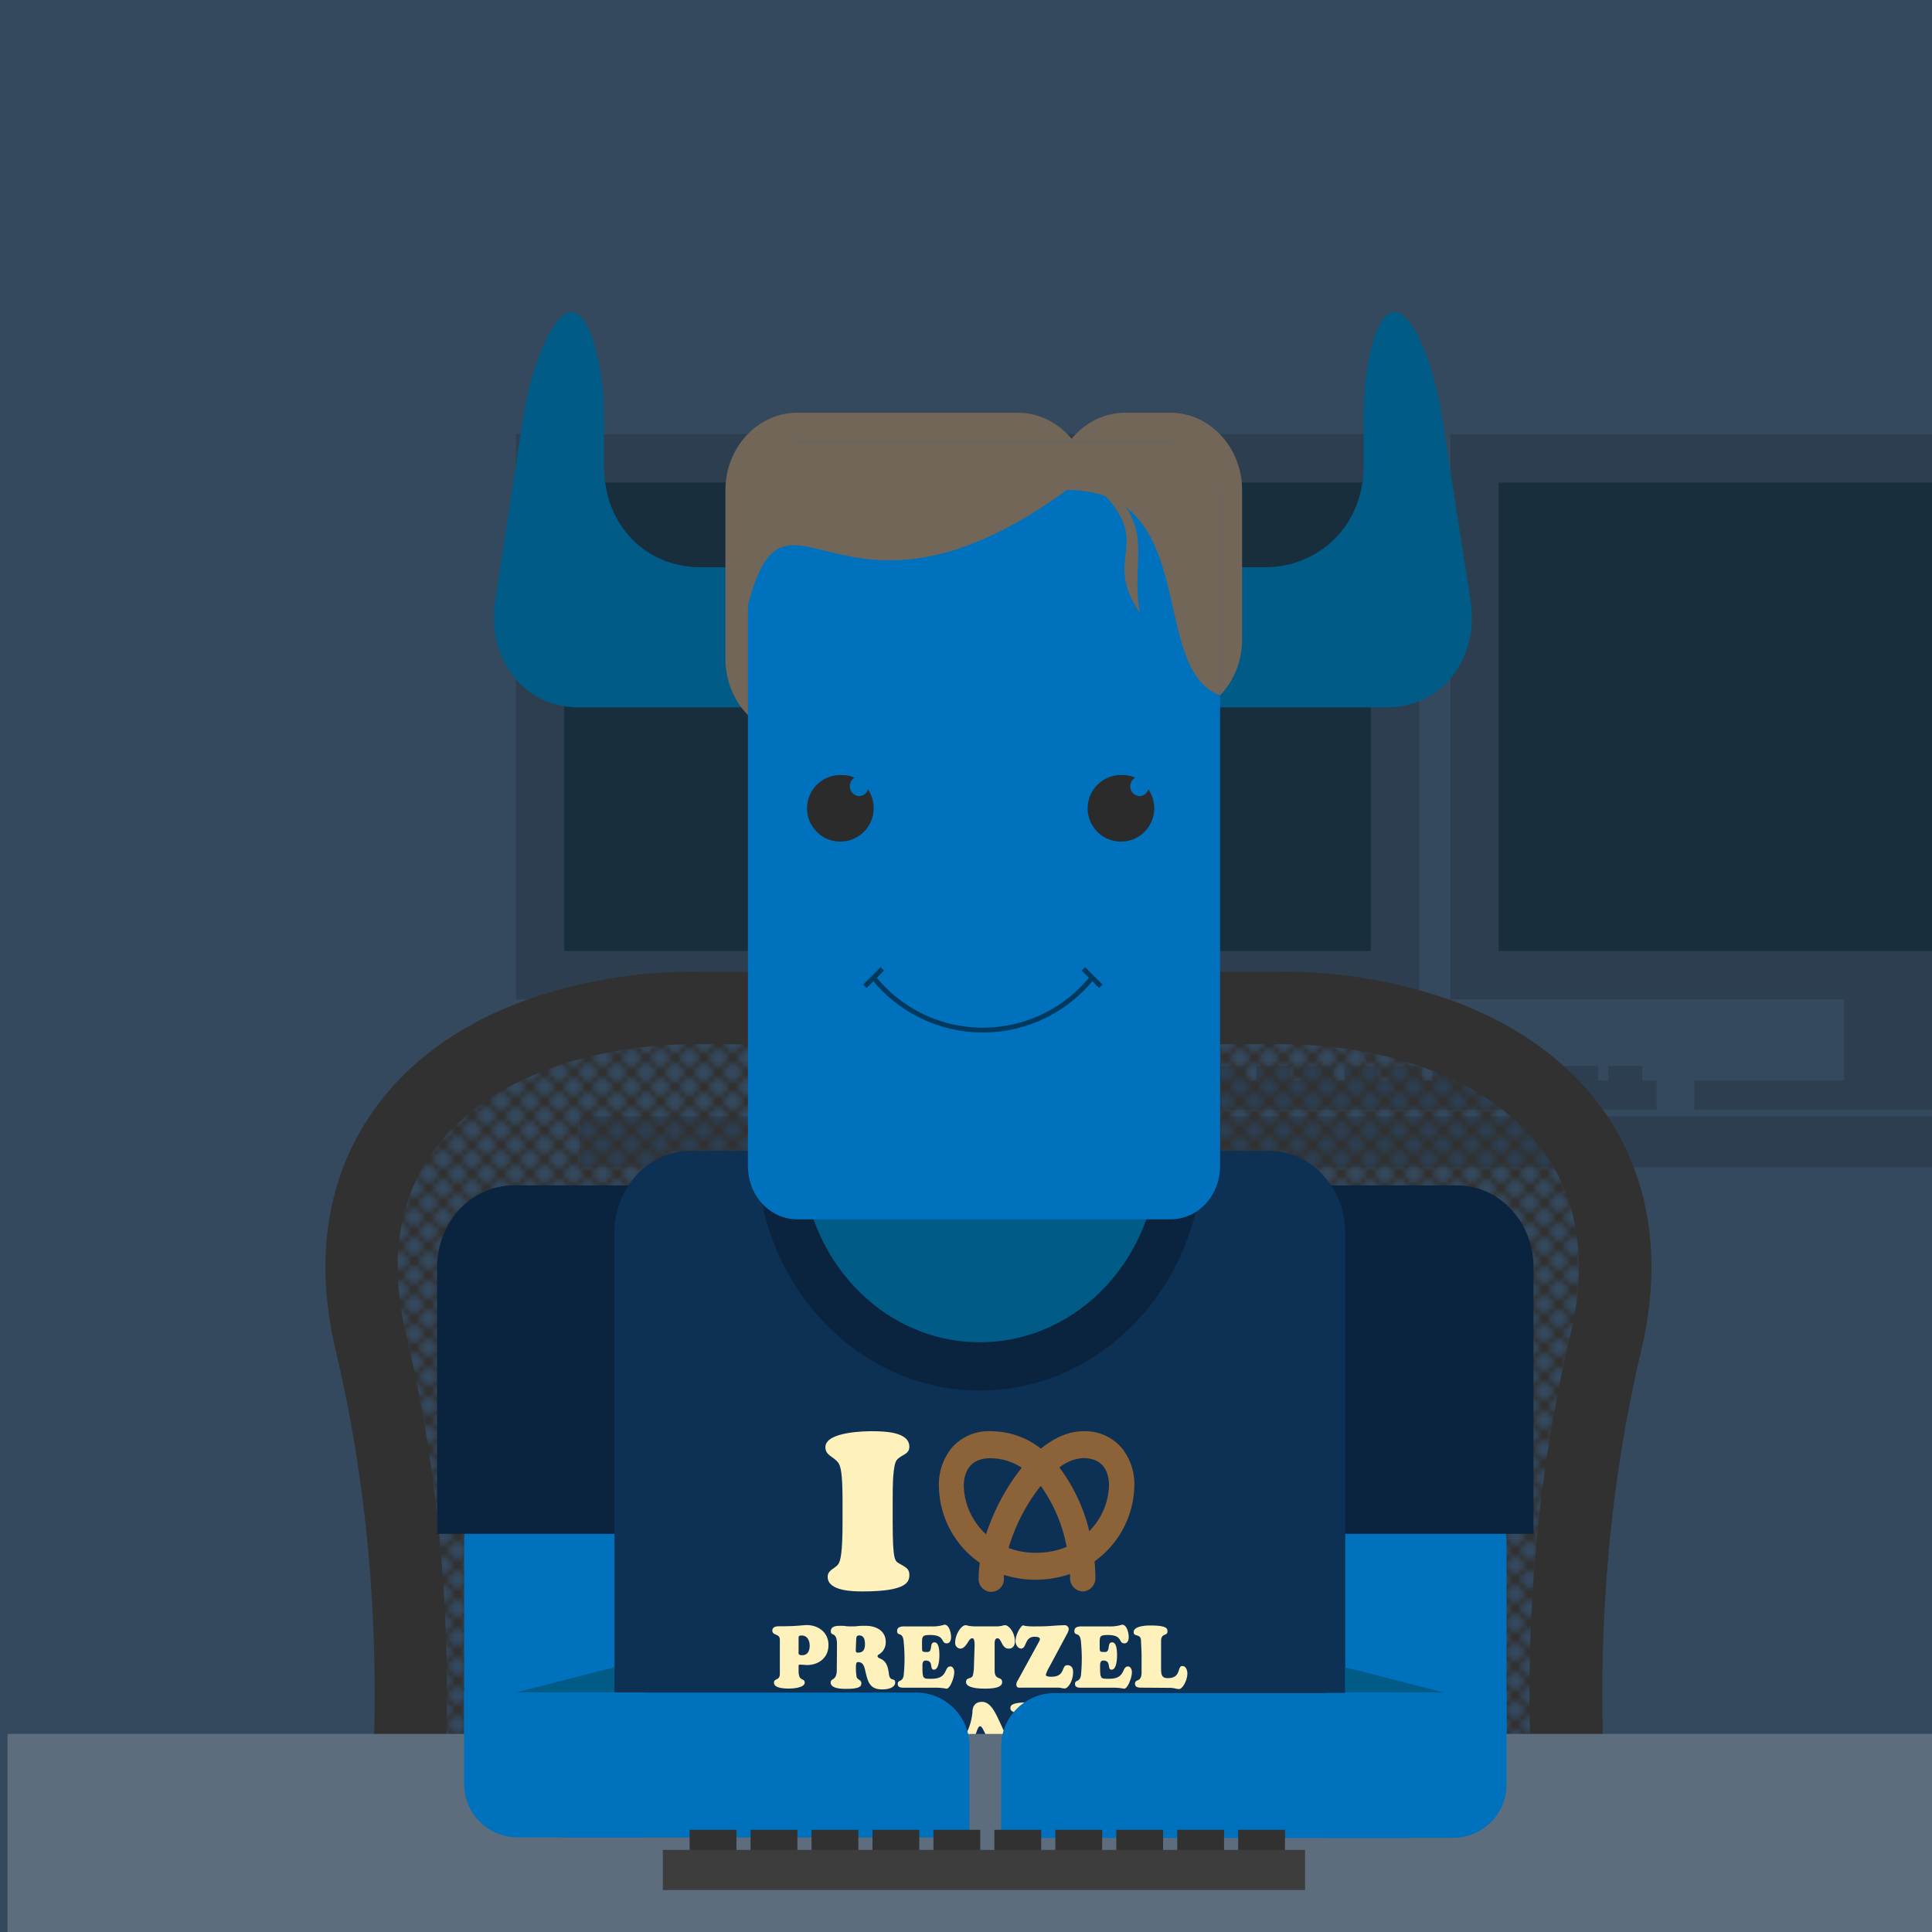 <svg xmlns="http://www.w3.org/2000/svg" xmlns:xlink="http://www.w3.org/1999/xlink" viewBox="0 0 400 400"><defs><style>.cls-1,.cls-15{fill:none;}.cls-2{fill:#313131;}.cls-3{fill:#34495e;}.cls-4{fill:#2c3e50;}.cls-5{fill:#192e3d;}.cls-6{fill:url(#New_Pattern_Swatch_1);}.cls-7{fill:#0071bc;}.cls-8{fill:#0a2440;}.cls-9{fill:#0d3055;}.cls-10{fill:#005b86;}.cls-11{fill:#726658;}.cls-12{fill:#2b2b2b;}.cls-13{fill:#fff1bc;}.cls-14{fill:#8c6239;}.cls-15{stroke:#00395e;stroke-miterlimit:10;}.cls-16{fill:#5d6d7e;}.cls-17{fill:#3d3d3d;}</style><pattern id="New_Pattern_Swatch_1" data-name="New Pattern Swatch 1" width="72" height="72" patternTransform="translate(-7.27 66.02)" patternUnits="userSpaceOnUse" viewBox="0 0 72 72"><rect class="cls-1" width="72" height="72"/><path class="cls-2" d="M34.84,72a1.06,1.06,0,0,0-.31-.76l-.77-.77a1.07,1.07,0,0,0-1.52,0l-.77.77a1.06,1.06,0,0,0-.31.76H28.84a1.06,1.06,0,0,0-.31-.76l-.77-.77a1.07,1.07,0,0,0-1.52,0l-.77.77a1.06,1.06,0,0,0-.31.76H22.84a1.06,1.06,0,0,0-.31-.76l-.77-.77a1.07,1.07,0,0,0-1.52,0l-.77.77a1.06,1.06,0,0,0-.31.76H16.84a1.06,1.06,0,0,0-.31-.76l-.77-.77a1.07,1.07,0,0,0-1.52,0l-.77.77a1.06,1.06,0,0,0-.31.76H10.84a1.06,1.06,0,0,0-.31-.76l-.77-.77a1.07,1.07,0,0,0-1.52,0l-.77.77a1.06,1.06,0,0,0-.31.76H5.29l-.76-.76-.77-.77L3,69.71H3l-.76.76-.77.77a1.06,1.06,0,0,0-.31.76H0V70.84a1.06,1.06,0,0,0,.76-.31l.77-.77a1.07,1.07,0,0,0,0-1.52l-.77-.77A1.06,1.06,0,0,0,0,67.16V64.84a1.06,1.06,0,0,0,.76-.31l.77-.77a1.07,1.07,0,0,0,0-1.52l-.77-.77A1.06,1.06,0,0,0,0,61.16V58.84a1.06,1.06,0,0,0,.76-.31l.77-.77a1.07,1.07,0,0,0,0-1.52l-.77-.77A1.06,1.06,0,0,0,0,55.16V52.84a1.06,1.06,0,0,0,.76-.31l.77-.77a1.07,1.07,0,0,0,0-1.52l-.77-.77A1.06,1.06,0,0,0,0,49.16V46.84a1.06,1.06,0,0,0,.76-.31l.77-.77a1.07,1.07,0,0,0,0-1.52l-.77-.77A1.06,1.06,0,0,0,0,43.16V40.84a1.06,1.06,0,0,0,.76-.31l.77-.77a1.07,1.07,0,0,0,0-1.52l-.77-.77A1.06,1.06,0,0,0,0,37.16V34.84a1.06,1.06,0,0,0,.76-.31l.77-.77a1.07,1.07,0,0,0,0-1.52l-.77-.77A1.06,1.06,0,0,0,0,31.16V28.84a1.06,1.06,0,0,0,.76-.31l.77-.77a1.07,1.07,0,0,0,0-1.52l-.09-.1C1,25.72.52,25.23.34,25A.38.38,0,0,0,0,25V22.84a1.06,1.06,0,0,0,.76-.31l.77-.77a1.07,1.07,0,0,0,0-1.52l-.77-.77A1.06,1.06,0,0,0,0,19.16V16.84a1.06,1.06,0,0,0,.76-.31l.77-.77a1.07,1.07,0,0,0,0-1.52l-.77-.77A1.06,1.06,0,0,0,0,13.16V10.84a1.06,1.06,0,0,0,.76-.31l.77-.77a1.07,1.07,0,0,0,0-1.52L.76,7.47A1.06,1.06,0,0,0,0,7.16V4.88a1.16,1.16,0,0,0,.76-.35l.77-.77a1.07,1.07,0,0,0,0-1.52L.76,1.47A1.06,1.06,0,0,0,0,1.16V0H1.16a1.06,1.06,0,0,0,.31.76l.77.77L3,2.29H3l.76-.76L4.53.76,5.29,0H7.16a1.06,1.06,0,0,0,.31.76l.77.77a1.07,1.07,0,0,0,1.52,0l.77-.77A1.06,1.06,0,0,0,10.84,0h2.32a1.06,1.06,0,0,0,.31.76l.77.77a1.07,1.07,0,0,0,1.52,0l.77-.77A1.06,1.06,0,0,0,16.84,0h2.32a1.06,1.06,0,0,0,.31.76l.77.77a1.07,1.07,0,0,0,1.52,0l.77-.77A1.06,1.06,0,0,0,22.84,0h2.32a1.06,1.06,0,0,0,.31.76l.77.77a1.07,1.07,0,0,0,1.52,0l.77-.77A1.06,1.06,0,0,0,28.84,0h2.32a1.06,1.06,0,0,0,.31.76l.77.77a1.07,1.07,0,0,0,1.52,0l.77-.77A1.06,1.06,0,0,0,34.84,0h2.32a1.06,1.06,0,0,0,.31.76l.77.77a1.07,1.07,0,0,0,1.52,0l.77-.77A1.06,1.06,0,0,0,40.84,0h2.32a1.06,1.06,0,0,0,.31.76l.77.77a1.07,1.07,0,0,0,1.52,0l.77-.77A1.06,1.06,0,0,0,46.84,0h2.32a1.06,1.06,0,0,0,.31.76l.77.77a1.07,1.07,0,0,0,1.52,0l.77-.77A1.06,1.06,0,0,0,52.84,0h1.87l.76.76.77.77a1.07,1.07,0,0,0,1.52,0l.77-.77A1.06,1.06,0,0,0,58.84,0h1.87l.76.76.77.77a1.07,1.07,0,0,0,1.52,0l.77-.77A1.06,1.06,0,0,0,64.84,0h1.87l.76.76.77.77a1.07,1.07,0,0,0,1.52,0l.77-.77A1.06,1.06,0,0,0,70.84,0H72V1.16a1.06,1.06,0,0,0-.76.31l-.77.77c-.42.42-.53,1-.24,1.28l1.14,1.15a.8.8,0,0,0,.63.21V7.16a1.06,1.06,0,0,0-.76.31l-.77.77a1.07,1.07,0,0,0,0,1.52l.77.77a1.06,1.06,0,0,0,.76.31v2.32a1.06,1.06,0,0,0-.76.31l-.77.77a1.07,1.07,0,0,0,0,1.52l.77.77a1.06,1.06,0,0,0,.76.31v2.32a1.06,1.06,0,0,0-.76.31l-.77.77a1.07,1.07,0,0,0,0,1.52l.77.77a1.06,1.06,0,0,0,.76.31V25a1.73,1.73,0,0,0-.76.47l-.77.77a1.07,1.07,0,0,0,0,1.52l.77.77a1.06,1.06,0,0,0,.76.31v2.32a1.06,1.06,0,0,0-.76.31l-.77.77a1.07,1.07,0,0,0,0,1.52l.77.77a1.06,1.06,0,0,0,.76.31v2.32a1.06,1.06,0,0,0-.76.31l-.77.77a1.07,1.07,0,0,0,0,1.52l.77.77a1.06,1.06,0,0,0,.76.31v2.32a1.06,1.06,0,0,0-.76.31l-.77.77a1.07,1.07,0,0,0,0,1.52l.77.77a1.06,1.06,0,0,0,.76.31v2.32a1.06,1.06,0,0,0-.76.31l-.77.77a1.07,1.07,0,0,0,0,1.52l.77.77a1.06,1.06,0,0,0,.76.31v2.32a1.06,1.06,0,0,0-.76.31l-.77.77a1.07,1.07,0,0,0,0,1.52l.77.77a1.06,1.06,0,0,0,.76.31v2.32a1.06,1.06,0,0,0-.76.31l-.77.77a1.07,1.07,0,0,0,0,1.52l.77.77a1.06,1.06,0,0,0,.76.31v2.32a1.06,1.06,0,0,0-.76.31l-.77.77a1.07,1.07,0,0,0,0,1.52l.77.77a1.06,1.06,0,0,0,.76.31V72H70.84a1.06,1.06,0,0,0-.31-.76l-.77-.77L69,69.71h0l-.77.76-.76.77-.76.76H64.84a1.06,1.06,0,0,0-.31-.76l-.77-.77a1.07,1.07,0,0,0-1.52,0l-.77.77-.76.76H58.84a1.06,1.06,0,0,0-.31-.76l-.77-.77a1.07,1.07,0,0,0-1.52,0l-.77.77-.76.76H52.84a1.06,1.06,0,0,0-.31-.76l-.77-.77a1.07,1.07,0,0,0-1.52,0l-.77.77a1.06,1.06,0,0,0-.31.76H46.84a1.06,1.06,0,0,0-.31-.76l-.77-.77a1.07,1.07,0,0,0-1.52,0l-.77.77a1.06,1.06,0,0,0-.31.76H40.84a1.06,1.06,0,0,0-.31-.76l-.77-.77a1.07,1.07,0,0,0-1.52,0l-.77.77a1.06,1.06,0,0,0-.31.76Zm4.92-4.47.77-.77a1.07,1.07,0,0,0,0-1.52l-.77-.77a1.07,1.07,0,0,0-1.52,0l-.77.77a1.07,1.07,0,0,0,0,1.52l.77.77A1.07,1.07,0,0,0,39.76,67.53ZM17.24,37.47l-.77.77a1.07,1.07,0,0,0,0,1.52l.77.77a1.07,1.07,0,0,0,1.52,0l.77-.77a1.07,1.07,0,0,0,0-1.52l-.77-.77A1.07,1.07,0,0,0,17.24,37.47Zm0-2.94a1.07,1.07,0,0,0,1.52,0l.77-.77a1.07,1.07,0,0,0,0-1.52l-.77-.77a1.07,1.07,0,0,0-1.52,0l-.77.77a1.07,1.07,0,0,0,0,1.52Zm3,3a1.07,1.07,0,0,0,1.52,0l.77-.77a1.07,1.07,0,0,0,0-1.52l-.77-.77a1.07,1.07,0,0,0-1.52,0l-.77.77a1.07,1.07,0,0,0,0,1.52Zm2.23-3.77.77.77a1.07,1.07,0,0,0,1.52,0l.77-.77a1.07,1.07,0,0,0,0-1.52l-.77-.77a1.07,1.07,0,0,0-1.52,0l-.77.77A1.07,1.07,0,0,0,22.47,33.76Zm0,6,.77.77a1.07,1.07,0,0,0,1.52,0l.77-.77a1.07,1.07,0,0,0,0-1.52l-.77-.77a1.07,1.07,0,0,0-1.52,0l-.77.77A1.07,1.07,0,0,0,22.47,39.76Zm3.77-2.23a1.07,1.07,0,0,0,1.52,0l.77-.77a1.07,1.07,0,0,0,0-1.52l-.77-.77a1.07,1.07,0,0,0-1.52,0l-.77.77a1.07,1.07,0,0,0,0,1.52Zm2.23-3.77.77.77a1.07,1.07,0,0,0,1.52,0l.77-.77a1.07,1.07,0,0,0,0-1.52l-.77-.77a1.07,1.07,0,0,0-1.52,0l-.77.77A1.07,1.07,0,0,0,28.47,33.76Zm0,6,.77.77a1.07,1.07,0,0,0,1.52,0l.77-.77a1.07,1.07,0,0,0,0-1.52l-.77-.77a1.07,1.07,0,0,0-1.52,0l-.77.77A1.07,1.07,0,0,0,28.47,39.76Zm3.77-2.23a1.07,1.07,0,0,0,1.52,0l.77-.77a1.07,1.07,0,0,0,0-1.52l-.77-.77a1.07,1.07,0,0,0-1.52,0l-.77.77a1.07,1.07,0,0,0,0,1.52Zm22.52-3,.77-.77a1.07,1.07,0,0,0,0-1.52l-.77-.77a1.07,1.07,0,0,0-1.52,0l-.77.77a1.07,1.07,0,0,0,0,1.52l.77.77A1.07,1.07,0,0,0,54.76,34.53Zm0,2.94a1.07,1.07,0,0,0-1.52,0l-.77.77a1.07,1.07,0,0,0,0,1.52l.77.77a1.07,1.07,0,0,0,1.52,0l.77-.77a1.07,1.07,0,0,0,0-1.52Zm-3-3a1.07,1.07,0,0,0-1.52,0l-.77.77a1.07,1.07,0,0,0,0,1.52l.77.77a1.07,1.07,0,0,0,1.52,0l.77-.77a1.07,1.07,0,0,0,0-1.52Zm-2.23,3.77-.77-.77a1.07,1.07,0,0,0-1.52,0l-.77.77a1.07,1.07,0,0,0,0,1.52l.77.77a1.07,1.07,0,0,0,1.52,0l.77-.77A1.07,1.07,0,0,0,49.53,38.24Zm0-6-.77-.77a1.07,1.07,0,0,0-1.52,0l-.77.77a1.07,1.07,0,0,0,0,1.52l.77.77a1.07,1.07,0,0,0,1.52,0l.77-.77A1.07,1.07,0,0,0,49.53,32.24Zm-3.77,2.23a1.07,1.07,0,0,0-1.52,0l-.77.77a1.07,1.07,0,0,0,0,1.52l.77.77a1.07,1.07,0,0,0,1.52,0l.77-.77a1.07,1.07,0,0,0,0-1.52Zm-2.23,3.77-.77-.77a1.07,1.07,0,0,0-1.52,0l-.77.77a1.07,1.07,0,0,0,0,1.52l.77.77a1.07,1.07,0,0,0,1.52,0l.77-.77A1.07,1.07,0,0,0,43.53,38.24Zm0-6-.77-.77a1.07,1.07,0,0,0-1.52,0l-.77.77a1.07,1.07,0,0,0,0,1.52l.77.77a1.07,1.07,0,0,0,1.52,0l.77-.77A1.07,1.07,0,0,0,43.53,32.24Zm-3.77,2.23a1.07,1.07,0,0,0-1.52,0l-.77.77a1.07,1.07,0,0,0,0,1.52l.77.77a1.07,1.07,0,0,0,1.52,0l.77-.77a1.07,1.07,0,0,0,0-1.52Zm-2.23-2.23-.77-.77a1.07,1.07,0,0,0-1.52,0l-.77.77a1.07,1.07,0,0,0,0,1.52l.77.77a1.07,1.07,0,0,0,1.52,0l.77-.77A1.07,1.07,0,0,0,37.53,32.24Zm-3.06,7.52.77.77a1.07,1.07,0,0,0,1.52,0l.77-.77a1.07,1.07,0,0,0,0-1.52l-.77-.77a1.07,1.07,0,0,0-1.52,0l-.77.77A1.07,1.07,0,0,0,34.47,39.76Zm3,3,.77.77a1.07,1.07,0,0,0,1.52,0l.77-.77a1.07,1.07,0,0,0,0-1.52l-.77-.77a1.07,1.07,0,0,0-1.52,0l-.77.77A1.07,1.07,0,0,0,37.47,42.76Zm3,3,.77.77a1.07,1.07,0,0,0,1.52,0l.77-.77a1.07,1.07,0,0,0,0-1.52l-.77-.77a1.07,1.07,0,0,0-1.52,0l-.77.77A1.07,1.07,0,0,0,40.47,45.76Zm3.77-2.23a1.07,1.07,0,0,0,1.52,0l.77-.77a1.07,1.07,0,0,0,0-1.52l-.77-.77a1.07,1.07,0,0,0-1.52,0l-.77.77a1.07,1.07,0,0,0,0,1.52Zm2.23,2.23.77.77a1.07,1.07,0,0,0,1.52,0l.77-.77a1.07,1.07,0,0,0,0-1.52l-.77-.77a1.07,1.07,0,0,0-1.52,0l-.77.77A1.07,1.07,0,0,0,46.47,45.76Zm3.77-2.23a1.07,1.07,0,0,0,1.52,0l.77-.77a1.07,1.07,0,0,0,0-1.52l-.77-.77a1.07,1.07,0,0,0-1.52,0l-.77.77a1.07,1.07,0,0,0,0,1.52Zm2.23,2.23.77.77a1.07,1.07,0,0,0,1.52,0l.77-.77a1.07,1.07,0,0,0,0-1.52l-.77-.77a1.07,1.07,0,0,0-1.52,0l-.77.77A1.07,1.07,0,0,0,52.47,45.76Zm3.77-2.23a1.07,1.07,0,0,0,1.52,0l.77-.77a1.07,1.07,0,0,0,0-1.52l-.77-.77a1.07,1.07,0,0,0-1.52,0l-.77.77a1.07,1.07,0,0,0,0,1.52Zm1.52-6,.77-.77a1.07,1.07,0,0,0,0-1.52l-.77-.77a1.07,1.07,0,0,0-1.52,0l-.77.77a1.07,1.07,0,0,0,0,1.52l.77.77A1.07,1.07,0,0,0,57.76,37.53Zm0-6,.77-.77a1.07,1.07,0,0,0,0-1.52l-.77-.77a1.07,1.07,0,0,0-1.52,0l-.77.77a1.07,1.07,0,0,0,0,1.52l.77.77A1.07,1.07,0,0,0,57.76,31.53Zm-2.23-5.29-.77-.77a1.07,1.07,0,0,0-1.52,0l-.77.77a1.07,1.07,0,0,0,0,1.52l.77.77a1.07,1.07,0,0,0,1.52,0l.77-.77A1.07,1.07,0,0,0,55.53,26.24Zm-3.77,2.23a1.07,1.07,0,0,0-1.52,0l-.77.77a1.07,1.07,0,0,0,0,1.52l.77.77a1.07,1.07,0,0,0,1.52,0l.77-.77a1.07,1.07,0,0,0,0-1.52Zm-2.23-2.23-.77-.77a1.07,1.07,0,0,0-1.52,0l-.77.77a1.07,1.07,0,0,0,0,1.52l.77.77a1.07,1.07,0,0,0,1.52,0l.77-.77A1.07,1.07,0,0,0,49.53,26.24Zm-3.77,2.23a1.07,1.07,0,0,0-1.52,0l-.77.77a1.07,1.07,0,0,0,0,1.52l.77.77a1.07,1.07,0,0,0,1.52,0l.77-.77a1.07,1.07,0,0,0,0-1.52Zm-2.23-2.23-.77-.77a1.07,1.07,0,0,0-1.52,0l-.77.77a1.07,1.07,0,0,0,0,1.52l.77.77a1.07,1.07,0,0,0,1.52,0l.77-.77A1.07,1.07,0,0,0,43.53,26.24Zm-3.77,2.23a1.07,1.07,0,0,0-1.52,0l-.77.77a1.07,1.07,0,0,0,0,1.52l.77.77a1.07,1.07,0,0,0,1.52,0l.77-.77a1.07,1.07,0,0,0,0-1.52Zm-2.23-2.23-.77-.77a1.07,1.07,0,0,0-1.52,0l-.77.77a1.07,1.07,0,0,0,0,1.52l.77.77a1.07,1.07,0,0,0,1.52,0l.77-.77A1.07,1.07,0,0,0,37.53,26.24Zm-3.77,2.23a1.07,1.07,0,0,0-1.52,0l-.77.77a1.07,1.07,0,0,0,0,1.52l.77.77a1.07,1.07,0,0,0,1.52,0l.77-.77a1.07,1.07,0,0,0,0-1.52Zm-2.23-2.23-.77-.77a1.07,1.07,0,0,0-1.52,0l-.77.77a1.07,1.07,0,0,0,0,1.52l.77.77a1.07,1.07,0,0,0,1.52,0l.77-.77A1.07,1.07,0,0,0,31.53,26.24Zm-3.77,2.23a1.07,1.07,0,0,0-1.52,0l-.77.77a1.07,1.07,0,0,0,0,1.52l.77.77a1.07,1.07,0,0,0,1.52,0l.77-.77a1.07,1.07,0,0,0,0-1.52Zm-2.23-2.23-.77-.77a1.07,1.07,0,0,0-1.52,0l-.77.77a1.07,1.07,0,0,0,0,1.52l.77.77a1.07,1.07,0,0,0,1.52,0l.77-.77A1.07,1.07,0,0,0,25.53,26.24Zm-3.77,2.23a1.07,1.07,0,0,0-1.52,0l-.77.77a1.07,1.07,0,0,0,0,1.52l.77.77a1.07,1.07,0,0,0,1.52,0l.77-.77a1.07,1.07,0,0,0,0-1.52Zm-2.23-2.23-.77-.77a1.07,1.07,0,0,0-1.52,0l-.77.77a1.07,1.07,0,0,0,0,1.52l.77.77a1.07,1.07,0,0,0,1.52,0l.77-.77A1.07,1.07,0,0,0,19.53,26.24Zm-3.77,2.23a1.07,1.07,0,0,0-1.52,0l-.77.77a1.07,1.07,0,0,0,0,1.52l.77.77a1.07,1.07,0,0,0,1.52,0l.77-.77a1.07,1.07,0,0,0,0-1.52Zm-2.29,6.77a1.07,1.07,0,0,0,0,1.52l.77.77a1.07,1.07,0,0,0,1.52,0l.77-.77a1.07,1.07,0,0,0,0-1.52l-.77-.77a1.07,1.07,0,0,0-1.52,0Zm0,6a1.07,1.07,0,0,0,0,1.52l.77.77a1.07,1.07,0,0,0,1.52,0l.77-.77a1.07,1.07,0,0,0,0-1.52l-.77-.77a1.07,1.07,0,0,0-1.52,0Zm3,4.52.77.77a1.07,1.07,0,0,0,1.52,0l.77-.77a1.07,1.07,0,0,0,0-1.52l-.77-.77a1.07,1.07,0,0,0-1.52,0l-.77.77A1.07,1.07,0,0,0,16.47,45.76Zm3.77-2.23a1.07,1.07,0,0,0,1.52,0l.77-.77a1.07,1.07,0,0,0,0-1.52l-.77-.77a1.07,1.07,0,0,0-1.52,0l-.77.77a1.07,1.07,0,0,0,0,1.52Zm2.23,2.23.77.77a1.07,1.07,0,0,0,1.52,0l.77-.77a1.07,1.07,0,0,0,0-1.52l-.77-.77a1.07,1.07,0,0,0-1.52,0l-.77.77A1.07,1.07,0,0,0,22.47,45.76Zm3.77-2.23a1.07,1.07,0,0,0,1.52,0l.77-.77a1.07,1.07,0,0,0,0-1.52l-.77-.77a1.07,1.07,0,0,0-1.52,0l-.77.77a1.07,1.07,0,0,0,0,1.52Zm2.23,2.23.77.77a1.07,1.07,0,0,0,1.52,0l.77-.77a1.07,1.07,0,0,0,0-1.52l-.77-.77a1.07,1.07,0,0,0-1.52,0l-.77.77A1.07,1.07,0,0,0,28.47,45.76Zm3.77-2.23a1.07,1.07,0,0,0,1.52,0l.77-.77a1.07,1.07,0,0,0,0-1.52l-.77-.77a1.07,1.07,0,0,0-1.52,0l-.77.77a1.07,1.07,0,0,0,0,1.52Zm2.23,2.23.77.77a1.07,1.07,0,0,0,1.52,0l.77-.77a1.07,1.07,0,0,0,0-1.52l-.77-.77a1.07,1.07,0,0,0-1.52,0l-.77.77A1.07,1.07,0,0,0,34.47,45.76Zm3,3,.77.77a1.07,1.07,0,0,0,1.52,0l.77-.77a1.07,1.07,0,0,0,0-1.52l-.77-.77a1.07,1.07,0,0,0-1.52,0l-.77.77A1.07,1.07,0,0,0,37.47,48.76Zm3,3,.77.77a1.07,1.07,0,0,0,1.52,0l.77-.77a1.07,1.07,0,0,0,0-1.52l-.77-.77a1.07,1.07,0,0,0-1.52,0l-.77.77A1.07,1.07,0,0,0,40.47,51.76Zm3.77-2.23a1.07,1.07,0,0,0,1.52,0l.77-.77a1.07,1.07,0,0,0,0-1.52l-.77-.77a1.07,1.07,0,0,0-1.52,0l-.77.77a1.07,1.07,0,0,0,0,1.52Zm2.23,2.23.77.77a1.07,1.07,0,0,0,1.52,0l.77-.77a1.07,1.07,0,0,0,0-1.52l-.77-.77a1.07,1.07,0,0,0-1.52,0l-.77.77A1.07,1.07,0,0,0,46.47,51.76Zm3.77-2.23a1.07,1.07,0,0,0,1.52,0l.77-.77a1.07,1.07,0,0,0,0-1.52l-.77-.77a1.07,1.07,0,0,0-1.52,0l-.77.77a1.07,1.07,0,0,0,0,1.52Zm2.23,2.23.77.77a1.07,1.07,0,0,0,1.52,0l.77-.77a1.07,1.07,0,0,0,0-1.52l-.77-.77a1.07,1.07,0,0,0-1.52,0l-.77.77A1.07,1.07,0,0,0,52.47,51.76Zm3.77-2.23a1.07,1.07,0,0,0,1.52,0l.77-.77a1.07,1.07,0,0,0,0-1.52l-.77-.77a1.07,1.07,0,0,0-1.52,0l-.77.77a1.07,1.07,0,0,0,0,1.52Zm2.23,2.23.77.77a1.07,1.07,0,0,0,1.52,0l.77-.77a1.07,1.07,0,0,0,0-1.52l-.77-.77a1.07,1.07,0,0,0-1.52,0l-.77.77A1.07,1.07,0,0,0,58.47,51.76Zm2.29-5.23.77-.77a1.07,1.07,0,0,0,0-1.52l-.77-.77a1.07,1.07,0,0,0-1.52,0l-.77.77a1.07,1.07,0,0,0,0,1.52l.77.77A1.07,1.07,0,0,0,60.76,46.53Zm0-6,.77-.77a1.07,1.07,0,0,0,0-1.52l-.77-.77a1.07,1.07,0,0,0-1.52,0l-.77.77a1.07,1.07,0,0,0,0,1.52l.77.77A1.07,1.07,0,0,0,60.76,40.53Zm0-6,.77-.77a1.07,1.07,0,0,0,0-1.52l-.77-.77a1.07,1.07,0,0,0-1.52,0l-.77.77a1.07,1.07,0,0,0,0,1.52l.77.77A1.07,1.07,0,0,0,60.76,34.53Zm0-6,.77-.77a1.07,1.07,0,0,0,0-1.52l-.77-.77a1.07,1.07,0,0,0-1.52,0l-.77.77a1.07,1.07,0,0,0,0,1.52l.77.77A1.07,1.07,0,0,0,60.76,28.53Zm0-6,.77-.77a1.07,1.07,0,0,0,0-1.52l-.77-.77a1.07,1.07,0,0,0-1.52,0l-.77.77a1.07,1.07,0,0,0,0,1.52l.77.77A1.07,1.07,0,0,0,60.76,22.53Zm-3-.06a1.07,1.07,0,0,0-1.52,0l-.77.77a1.07,1.07,0,0,0,0,1.52l.77.77a1.07,1.07,0,0,0,1.52,0l.77-.77a1.07,1.07,0,0,0,0-1.52Zm-2.23-2.23-.77-.77a1.07,1.07,0,0,0-1.52,0l-.77.77a1.07,1.07,0,0,0,0,1.52l.77.77a1.07,1.07,0,0,0,1.52,0l.77-.77A1.07,1.07,0,0,0,55.53,20.24Zm-3.77,2.23a1.07,1.07,0,0,0-1.52,0l-.77.77a1.07,1.07,0,0,0,0,1.52l.77.77a1.07,1.07,0,0,0,1.52,0l.77-.77a1.07,1.07,0,0,0,0-1.52Zm-2.23-2.23-.77-.77a1.07,1.07,0,0,0-1.52,0l-.77.77a1.07,1.07,0,0,0,0,1.52l.77.77a1.07,1.07,0,0,0,1.52,0l.77-.77A1.07,1.07,0,0,0,49.53,20.24Zm-3.77,2.23a1.07,1.07,0,0,0-1.52,0l-.77.77a1.07,1.07,0,0,0,0,1.52l.77.77a1.07,1.07,0,0,0,1.52,0l.77-.77a1.07,1.07,0,0,0,0-1.52Zm-2.23-2.23-.77-.77a1.07,1.07,0,0,0-1.52,0l-.77.77a1.07,1.07,0,0,0,0,1.52l.77.77a1.07,1.07,0,0,0,1.52,0l.77-.77A1.07,1.07,0,0,0,43.53,20.24Zm-3.77,2.23a1.07,1.07,0,0,0-1.52,0l-.77.77a1.07,1.07,0,0,0,0,1.52l.77.77a1.07,1.07,0,0,0,1.52,0l.77-.77a1.07,1.07,0,0,0,0-1.52Zm-2.23-2.23-.77-.77a1.07,1.07,0,0,0-1.52,0l-.77.77a1.07,1.07,0,0,0,0,1.52l.77.77a1.07,1.07,0,0,0,1.52,0l.77-.77A1.07,1.07,0,0,0,37.53,20.24Zm-3.77,2.23a1.07,1.07,0,0,0-1.52,0l-.77.77a1.07,1.07,0,0,0,0,1.52l.77.77a1.07,1.07,0,0,0,1.52,0l.77-.77a1.07,1.07,0,0,0,0-1.52Zm-2.23-2.23-.77-.77a1.07,1.07,0,0,0-1.52,0l-.77.77a1.07,1.07,0,0,0,0,1.52l.77.77a1.07,1.07,0,0,0,1.52,0l.77-.77A1.07,1.07,0,0,0,31.53,20.24Zm-3.77,2.23a1.07,1.07,0,0,0-1.52,0l-.77.77a1.07,1.07,0,0,0,0,1.52l.77.77a1.07,1.07,0,0,0,1.52,0l.77-.77a1.07,1.07,0,0,0,0-1.52Zm-2.23-2.23-.77-.77a1.07,1.07,0,0,0-1.52,0l-.77.77a1.07,1.07,0,0,0,0,1.52l.77.77a1.07,1.07,0,0,0,1.52,0l.77-.77A1.07,1.07,0,0,0,25.53,20.24Zm-3.77,2.23a1.07,1.07,0,0,0-1.52,0l-.77.77a1.07,1.07,0,0,0,0,1.52l.77.77a1.07,1.07,0,0,0,1.52,0l.77-.77a1.07,1.07,0,0,0,0-1.52Zm-2.23-2.23-.77-.77a1.07,1.07,0,0,0-1.52,0l-.77.77a1.07,1.07,0,0,0,0,1.52l.77.77a1.07,1.07,0,0,0,1.52,0l.77-.77A1.07,1.07,0,0,0,19.53,20.24Zm-3.77,2.23a1.07,1.07,0,0,0-1.52,0l-.77.77a1.07,1.07,0,0,0,0,1.52l.77.77a1.07,1.07,0,0,0,1.52,0l.77-.77a1.07,1.07,0,0,0,0-1.52Zm-2.23-2.23-.77-.77a1.07,1.07,0,0,0-1.52,0l-.77.77a1.07,1.07,0,0,0,0,1.52l.77.77a1.07,1.07,0,0,0,1.52,0l.77-.77A1.07,1.07,0,0,0,13.53,20.24Zm-2.29,5.23-.77.77a1.07,1.07,0,0,0,0,1.52l.77.77a1.07,1.07,0,0,0,1.52,0l.77-.77a1.07,1.07,0,0,0,0-1.52l-.77-.77A1.07,1.07,0,0,0,11.24,25.47Zm0,6-.77.77a1.07,1.07,0,0,0,0,1.52l.77.77a1.07,1.07,0,0,0,1.52,0l.77-.77a1.07,1.07,0,0,0,0-1.52l-.77-.77A1.07,1.07,0,0,0,11.24,31.47Zm0,6-.77.77a1.07,1.07,0,0,0,0,1.52l.77.77a1.07,1.07,0,0,0,1.52,0l.77-.77a1.07,1.07,0,0,0,0-1.52l-.77-.77A1.07,1.07,0,0,0,11.24,37.47Zm-.77,6.77a1.07,1.07,0,0,0,0,1.52l.77.77a1.07,1.07,0,0,0,1.52,0l.77-.77a1.07,1.07,0,0,0,0-1.52l-.77-.77a1.07,1.07,0,0,0-1.52,0Zm.77,5.23-.77.77a1.07,1.07,0,0,0,0,1.52l.77.77a1.07,1.07,0,0,0,1.52,0l.77-.77a1.07,1.07,0,0,0,0-1.52l-.77-.77A1.07,1.07,0,0,0,11.24,49.47Zm3,.06a1.07,1.07,0,0,0,1.52,0l.77-.77a1.07,1.07,0,0,0,0-1.52l-.77-.77a1.07,1.07,0,0,0-1.52,0l-.77.77a1.07,1.07,0,0,0,0,1.52Zm2.23,2.23.77.77a1.07,1.07,0,0,0,1.52,0l.77-.77a1.07,1.07,0,0,0,0-1.52l-.77-.77a1.07,1.07,0,0,0-1.52,0l-.77.77A1.07,1.07,0,0,0,16.47,51.76Zm3.77-2.23a1.07,1.07,0,0,0,1.52,0l.77-.77a1.07,1.07,0,0,0,0-1.52l-.77-.77a1.07,1.07,0,0,0-1.52,0l-.77.77a1.07,1.07,0,0,0,0,1.52Zm2.23,2.23.77.77a1.07,1.07,0,0,0,1.52,0l.77-.77a1.07,1.07,0,0,0,0-1.52l-.77-.77a1.07,1.07,0,0,0-1.52,0l-.77.77A1.07,1.07,0,0,0,22.47,51.76Zm3.77-2.23a1.07,1.07,0,0,0,1.52,0l.77-.77a1.07,1.07,0,0,0,0-1.52l-.77-.77a1.07,1.07,0,0,0-1.52,0l-.77.77a1.07,1.07,0,0,0,0,1.52Zm2.23,2.23.77.77a1.07,1.07,0,0,0,1.52,0l.77-.77a1.07,1.07,0,0,0,0-1.52l-.77-.77a1.07,1.07,0,0,0-1.52,0l-.77.77A1.07,1.07,0,0,0,28.47,51.76Zm3.77-2.23a1.07,1.07,0,0,0,1.52,0l.77-.77a1.07,1.07,0,0,0,0-1.52l-.77-.77a1.07,1.07,0,0,0-1.52,0l-.77.77a1.07,1.07,0,0,0,0,1.52Zm2.23,2.23.77.77a1.07,1.07,0,0,0,1.52,0l.77-.77a1.07,1.07,0,0,0,0-1.52l-.77-.77a1.07,1.07,0,0,0-1.52,0l-.77.77A1.07,1.07,0,0,0,34.47,51.76Zm3,3,.77.77a1.07,1.07,0,0,0,1.52,0l.77-.77a1.07,1.07,0,0,0,0-1.52l-.77-.77a1.07,1.07,0,0,0-1.52,0l-.77.77A1.07,1.07,0,0,0,37.47,54.76Zm3,3,.77.77a1.07,1.07,0,0,0,1.52,0l.77-.77a1.07,1.07,0,0,0,0-1.52l-.77-.77a1.07,1.07,0,0,0-1.52,0l-.77.77A1.07,1.07,0,0,0,40.47,57.76Zm3.77-2.23a1.07,1.07,0,0,0,1.52,0l.77-.77a1.07,1.07,0,0,0,0-1.52l-.77-.77a1.07,1.07,0,0,0-1.52,0l-.77.77a1.07,1.07,0,0,0,0,1.52Zm2.23,2.23.77.77a1.07,1.07,0,0,0,1.52,0l.77-.77a1.07,1.07,0,0,0,0-1.52l-.77-.77a1.07,1.07,0,0,0-1.52,0l-.77.77A1.07,1.07,0,0,0,46.47,57.76Zm3.77-2.23a1.07,1.07,0,0,0,1.52,0l.77-.77a1.07,1.07,0,0,0,0-1.52l-.77-.77a1.07,1.07,0,0,0-1.52,0l-.77.77a1.07,1.07,0,0,0,0,1.52Zm2.23,2.23.77.77a1.07,1.07,0,0,0,1.52,0l.77-.77a1.07,1.07,0,0,0,0-1.52l-.77-.77a1.07,1.07,0,0,0-1.52,0l-.77.77A1.07,1.07,0,0,0,52.47,57.76Zm3.77-2.23a1.07,1.07,0,0,0,1.52,0l.77-.77a1.07,1.07,0,0,0,0-1.52l-.77-.77a1.07,1.07,0,0,0-1.52,0l-.77.77a1.07,1.07,0,0,0,0,1.52Zm2.23,2.23.77.77a1.07,1.07,0,0,0,1.52,0l.77-.77a1.07,1.07,0,0,0,0-1.52l-.77-.77a1.07,1.07,0,0,0-1.52,0l-.77.77A1.07,1.07,0,0,0,58.47,57.76Zm3.77-2.23a1.07,1.07,0,0,0,1.52,0l.77-.77a1.07,1.07,0,0,0,0-1.52l-.77-.77a1.07,1.07,0,0,0-1.52,0l-.77.77a1.07,1.07,0,0,0,0,1.52Zm1.52-6,.77-.77a1.07,1.07,0,0,0,0-1.52l-.77-.77a1.07,1.07,0,0,0-1.52,0l-.77.77a1.07,1.07,0,0,0,0,1.52l.77.77A1.07,1.07,0,0,0,63.76,49.53Zm0-6,.77-.77a1.07,1.07,0,0,0,0-1.52l-.77-.77a1.07,1.07,0,0,0-1.52,0l-.77.77a1.07,1.07,0,0,0,0,1.52l.77.77A1.07,1.07,0,0,0,63.76,43.53Zm0-6,.77-.77a1.07,1.07,0,0,0,0-1.52l-.77-.77a1.07,1.07,0,0,0-1.52,0l-.77.77a1.07,1.07,0,0,0,0,1.52l.77.77A1.07,1.07,0,0,0,63.76,37.53Zm0-6,.77-.77a1.07,1.07,0,0,0,0-1.52l-.77-.77a1.07,1.07,0,0,0-1.52,0l-.77.77a1.07,1.07,0,0,0,0,1.52l.77.77A1.07,1.07,0,0,0,63.76,31.53Zm0-6,.77-.77a1.07,1.07,0,0,0,0-1.52l-.77-.77a1.07,1.07,0,0,0-1.52,0l-.77.77a1.07,1.07,0,0,0,0,1.52l.77.77A1.07,1.07,0,0,0,63.76,25.53Zm0-6,.77-.77a1.07,1.07,0,0,0,0-1.52l-.77-.77a1.07,1.07,0,0,0-1.52,0l-.77.77a1.07,1.07,0,0,0,0,1.52l.77.77A1.07,1.07,0,0,0,63.76,19.53Zm-2.23-5.29-.77-.77a1.07,1.07,0,0,0-1.52,0l-.77.77a1.07,1.07,0,0,0,0,1.52l.77.77a1.07,1.07,0,0,0,1.52,0l.77-.77A1.07,1.07,0,0,0,61.53,14.24Zm-3.77,2.23a1.07,1.07,0,0,0-1.52,0l-.77.77a1.07,1.07,0,0,0,0,1.52l.77.77a1.07,1.07,0,0,0,1.52,0l.77-.77a1.07,1.07,0,0,0,0-1.52Zm-2.23-2.23-.77-.77a1.07,1.07,0,0,0-1.52,0l-.77.77a1.07,1.07,0,0,0,0,1.52l.77.77a1.07,1.07,0,0,0,1.52,0l.77-.77A1.07,1.07,0,0,0,55.53,14.24Zm-3.77,2.23a1.07,1.07,0,0,0-1.52,0l-.77.77a1.07,1.07,0,0,0,0,1.52l.77.77a1.07,1.07,0,0,0,1.52,0l.77-.77a1.07,1.07,0,0,0,0-1.52Zm-2.23-2.23-.77-.77a1.07,1.07,0,0,0-1.52,0l-.77.77a1.07,1.07,0,0,0,0,1.52l.77.77a1.07,1.07,0,0,0,1.52,0l.77-.77A1.07,1.07,0,0,0,49.53,14.24Zm-3.77,2.23a1.07,1.07,0,0,0-1.52,0l-.77.77a1.07,1.07,0,0,0,0,1.52l.77.77a1.07,1.07,0,0,0,1.52,0l.77-.77a1.07,1.07,0,0,0,0-1.52Zm-2.23-2.23-.77-.77a1.07,1.07,0,0,0-1.52,0l-.77.77a1.07,1.07,0,0,0,0,1.52l.77.77a1.07,1.07,0,0,0,1.52,0l.77-.77A1.07,1.07,0,0,0,43.53,14.24Zm-3.77,2.23a1.07,1.07,0,0,0-1.52,0l-.77.77a1.07,1.07,0,0,0,0,1.52l.77.77a1.07,1.07,0,0,0,1.52,0l.77-.77a1.07,1.07,0,0,0,0-1.52Zm-2.23-2.23-.77-.77a1.07,1.07,0,0,0-1.52,0l-.77.77a1.07,1.07,0,0,0,0,1.52l.77.77a1.07,1.07,0,0,0,1.52,0l.77-.77A1.07,1.07,0,0,0,37.53,14.24Zm-3.77,2.23a1.07,1.07,0,0,0-1.52,0l-.77.77a1.07,1.07,0,0,0,0,1.52l.77.77a1.07,1.07,0,0,0,1.52,0l.77-.77a1.07,1.07,0,0,0,0-1.52Zm-2.23-2.23-.77-.77a1.07,1.07,0,0,0-1.52,0l-.77.77a1.07,1.07,0,0,0,0,1.52l.77.77a1.07,1.07,0,0,0,1.52,0l.77-.77A1.07,1.07,0,0,0,31.53,14.24Zm-3.77,2.23a1.07,1.07,0,0,0-1.52,0l-.77.77a1.07,1.07,0,0,0,0,1.52l.77.77a1.07,1.07,0,0,0,1.52,0l.77-.77a1.07,1.07,0,0,0,0-1.52Zm-2.23-2.23-.77-.77a1.07,1.07,0,0,0-1.52,0l-.77.77a1.07,1.07,0,0,0,0,1.52l.77.77a1.07,1.07,0,0,0,1.52,0l.77-.77A1.07,1.07,0,0,0,25.53,14.24Zm-3.77,2.23a1.07,1.07,0,0,0-1.52,0l-.77.77a1.07,1.07,0,0,0,0,1.52l.77.77a1.07,1.07,0,0,0,1.52,0l.77-.77a1.07,1.07,0,0,0,0-1.52Zm-2.23-2.23-.77-.77a1.07,1.07,0,0,0-1.52,0l-.77.77a1.07,1.07,0,0,0,0,1.52l.77.77a1.07,1.07,0,0,0,1.52,0l.77-.77A1.07,1.07,0,0,0,19.53,14.24Zm-3.77,2.23a1.07,1.07,0,0,0-1.52,0l-.77.77a1.07,1.07,0,0,0,0,1.52l.77.77a1.07,1.07,0,0,0,1.52,0l.77-.77a1.07,1.07,0,0,0,0-1.52Zm-2.23-2.23-.77-.77a1.07,1.07,0,0,0-1.52,0l-.77.77a1.07,1.07,0,0,0,0,1.52l.77.77a1.07,1.07,0,0,0,1.52,0l.77-.77A1.07,1.07,0,0,0,13.53,14.24ZM9.76,16.47a1.07,1.07,0,0,0-1.52,0l-.77.77a1.07,1.07,0,0,0,0,1.52l.77.77a1.07,1.07,0,0,0,1.52,0l.77-.77a1.07,1.07,0,0,0,0-1.52ZM7.47,23.24a1.07,1.07,0,0,0,0,1.52l.77.77a1.07,1.07,0,0,0,1.52,0l.77-.77a1.07,1.07,0,0,0,0-1.52l-.77-.77a1.07,1.07,0,0,0-1.52,0Zm.77,5.23-.77.77a1.07,1.07,0,0,0,0,1.52l.77.77a1.07,1.07,0,0,0,1.52,0l.77-.77a1.07,1.07,0,0,0,0-1.52l-.77-.77A1.07,1.07,0,0,0,8.24,28.47Zm0,6-.77.77a1.07,1.07,0,0,0,0,1.52l.77.77a1.07,1.07,0,0,0,1.52,0l.77-.77a1.07,1.07,0,0,0,0-1.52l-.77-.77A1.07,1.07,0,0,0,8.24,34.47Zm0,6-.77.77a1.07,1.07,0,0,0,0,1.52l.77.77a1.07,1.07,0,0,0,1.52,0l.77-.77a1.07,1.07,0,0,0,0-1.52l-.77-.77A1.07,1.07,0,0,0,8.24,40.47Zm-.77,6.77a1.07,1.07,0,0,0,0,1.52l.77.77a1.07,1.07,0,0,0,1.52,0l.77-.77a1.07,1.07,0,0,0,0-1.52l-.77-.77a1.07,1.07,0,0,0-1.52,0Zm.77,5.23-.77.77a1.07,1.07,0,0,0,0,1.52l.77.77a1.07,1.07,0,0,0,1.52,0l.77-.77a1.07,1.07,0,0,0,0-1.52l-.77-.77A1.07,1.07,0,0,0,8.24,52.47Zm2.23,5.29.77.77a1.07,1.07,0,0,0,1.52,0l.77-.77a1.07,1.07,0,0,0,0-1.52l-.77-.77a1.07,1.07,0,0,0-1.52,0l-.77.77A1.07,1.07,0,0,0,10.47,57.76Zm3.77-2.23a1.07,1.07,0,0,0,1.52,0l.77-.77a1.07,1.07,0,0,0,0-1.52l-.77-.77a1.07,1.07,0,0,0-1.52,0l-.77.77a1.07,1.07,0,0,0,0,1.52Zm2.23,2.23.77.77a1.07,1.07,0,0,0,1.52,0l.77-.77a1.07,1.07,0,0,0,0-1.52l-.77-.77a1.07,1.07,0,0,0-1.52,0l-.77.77A1.07,1.07,0,0,0,16.47,57.76Zm3.77-2.23a1.07,1.07,0,0,0,1.52,0l.77-.77a1.07,1.07,0,0,0,0-1.52l-.77-.77a1.07,1.07,0,0,0-1.52,0l-.77.77a1.07,1.07,0,0,0,0,1.52Zm2.23,2.23.77.77a1.07,1.07,0,0,0,1.52,0l.77-.77a1.07,1.07,0,0,0,0-1.52l-.77-.77a1.07,1.07,0,0,0-1.52,0l-.77.77A1.07,1.07,0,0,0,22.47,57.76Zm3.77-2.23a1.07,1.07,0,0,0,1.52,0l.77-.77a1.07,1.07,0,0,0,0-1.52l-.77-.77a1.07,1.07,0,0,0-1.52,0l-.77.77a1.07,1.07,0,0,0,0,1.52Zm2.23,2.23.77.77a1.07,1.07,0,0,0,1.52,0l.77-.77a1.07,1.07,0,0,0,0-1.52l-.77-.77a1.07,1.07,0,0,0-1.52,0l-.77.77A1.07,1.07,0,0,0,28.47,57.76Zm3.77-2.23a1.07,1.07,0,0,0,1.52,0l.77-.77a1.07,1.07,0,0,0,0-1.52l-.77-.77a1.07,1.07,0,0,0-1.52,0l-.77.77a1.07,1.07,0,0,0,0,1.52Zm2.23,2.23.77.77a1.07,1.07,0,0,0,1.52,0l.77-.77a1.07,1.07,0,0,0,0-1.52l-.77-.77a1.07,1.07,0,0,0-1.52,0l-.77.77A1.07,1.07,0,0,0,34.47,57.76Zm3,3,.77.77a1.07,1.07,0,0,0,1.52,0l.77-.77a1.07,1.07,0,0,0,0-1.52l-.77-.77a1.07,1.07,0,0,0-1.52,0l-.77.77A1.07,1.07,0,0,0,37.47,60.76Zm3,3,.77.77a1.07,1.07,0,0,0,1.52,0l.77-.77a1.07,1.07,0,0,0,0-1.52l-.77-.77a1.07,1.07,0,0,0-1.52,0l-.77.77A1.07,1.07,0,0,0,40.47,63.76Zm3.77-2.23a1.07,1.07,0,0,0,1.52,0l.77-.77a1.07,1.07,0,0,0,0-1.52l-.77-.77a1.07,1.07,0,0,0-1.52,0l-.77.77a1.07,1.07,0,0,0,0,1.52Zm2.23,2.23.77.77a1.07,1.07,0,0,0,1.52,0l.77-.77a1.07,1.07,0,0,0,0-1.52l-.77-.77a1.07,1.07,0,0,0-1.52,0l-.77.77A1.07,1.07,0,0,0,46.47,63.76Zm3.77-2.23a1.07,1.07,0,0,0,1.52,0l.77-.77a1.07,1.07,0,0,0,0-1.52l-.77-.77a1.07,1.07,0,0,0-1.52,0l-.77.77a1.07,1.07,0,0,0,0,1.52Zm2.23,2.23.77.77a1.07,1.07,0,0,0,1.52,0l.77-.77a1.07,1.07,0,0,0,0-1.52l-.77-.77a1.07,1.07,0,0,0-1.52,0l-.77.77A1.07,1.07,0,0,0,52.47,63.76Zm3.77-2.23a1.07,1.07,0,0,0,1.52,0l.77-.77a1.07,1.07,0,0,0,0-1.52l-.77-.77a1.07,1.07,0,0,0-1.52,0l-.77.77a1.07,1.07,0,0,0,0,1.52Zm2.23,2.23.77.77a1.07,1.07,0,0,0,1.52,0l.77-.77a1.07,1.07,0,0,0,0-1.52l-.77-.77a1.07,1.07,0,0,0-1.52,0l-.77.77A1.07,1.07,0,0,0,58.47,63.76Zm3.77-2.23a1.07,1.07,0,0,0,1.52,0l.77-.77a1.07,1.07,0,0,0,0-1.52l-.77-.77a1.07,1.07,0,0,0-1.52,0l-.77.77a1.07,1.07,0,0,0,0,1.52Zm2.23,2.23.77.77a1.07,1.07,0,0,0,1.52,0l.77-.77a1.07,1.07,0,0,0,0-1.52l-.77-.77a1.07,1.07,0,0,0-1.52,0l-.77.77A1.07,1.07,0,0,0,64.47,63.76Zm2.29-5.23.77-.77a1.07,1.07,0,0,0,0-1.52l-.77-.77a1.07,1.07,0,0,0-1.52,0l-.77.77a1.07,1.07,0,0,0,0,1.52l.77.77A1.07,1.07,0,0,0,66.76,58.53Zm0-6,.76-.75c.42-.42.76-.77.77-.77l-.76-.77-.77-.77a1.07,1.07,0,0,0-1.52,0l-.77.77a1.07,1.07,0,0,0,0,1.52l.77.77A1.07,1.07,0,0,0,66.76,52.53Zm0-6,.77-.77a1.07,1.07,0,0,0,0-1.52l-.77-.77a1.07,1.07,0,0,0-1.52,0l-.77.77a1.07,1.07,0,0,0,0,1.52l.77.77A1.07,1.07,0,0,0,66.76,46.53Zm0-6,.77-.77a1.07,1.07,0,0,0,0-1.52l-.77-.77a1.07,1.07,0,0,0-1.52,0l-.77.77a1.07,1.07,0,0,0,0,1.52l.77.77A1.07,1.07,0,0,0,66.76,40.53Zm0-6,.77-.77a1.07,1.07,0,0,0,0-1.52l-.77-.77a1.07,1.07,0,0,0-1.52,0l-.77.77a1.07,1.07,0,0,0,0,1.52l.77.77A1.07,1.07,0,0,0,66.76,34.53Zm0-6,.77-.77a1.07,1.07,0,0,0,0-1.52l-.77-.77a1.07,1.07,0,0,0-1.52,0l-.77.77a1.07,1.07,0,0,0,0,1.52l.77.77A1.07,1.07,0,0,0,66.76,28.53Zm0-6,.77-.77c.42-.42.76-.76.76-.77h0l-.76-.77-.76-.75a1.07,1.07,0,0,0-1.52,0l-.77.77a1.07,1.07,0,0,0,0,1.52l.77.77A1.07,1.07,0,0,0,66.76,22.53Zm0-6,.77-.77a1.07,1.07,0,0,0,0-1.52l-.77-.77a1.07,1.07,0,0,0-1.52,0l-.77.77a1.07,1.07,0,0,0,0,1.52l.77.77A1.07,1.07,0,0,0,66.76,16.53Zm0-6,.77-.77a1.07,1.07,0,0,0,0-1.52l-.77-.77a1.07,1.07,0,0,0-1.52,0l-.77.77a1.07,1.07,0,0,0,0,1.52l.77.77A1.07,1.07,0,0,0,66.76,10.53Zm-3-.06a1.07,1.07,0,0,0-1.52,0l-.77.77a1.07,1.07,0,0,0,0,1.52l.77.77a1.07,1.07,0,0,0,1.52,0l.77-.77a1.07,1.07,0,0,0,0-1.52ZM61.53,8.24l-.77-.77a1.07,1.07,0,0,0-1.52,0l-.77.77a1.07,1.07,0,0,0,0,1.52l.77.77a1.07,1.07,0,0,0,1.52,0l.77-.77A1.07,1.07,0,0,0,61.53,8.24Zm-3.77,2.23a1.07,1.07,0,0,0-1.52,0l-.77.77a1.07,1.07,0,0,0,0,1.52l.77.77a1.07,1.07,0,0,0,1.52,0l.77-.77a1.07,1.07,0,0,0,0-1.52ZM55.53,8.24l-.77-.77a1.07,1.07,0,0,0-1.52,0l-.77.77a1.07,1.07,0,0,0,0,1.52l.77.77a1.07,1.07,0,0,0,1.52,0l.77-.77A1.07,1.07,0,0,0,55.53,8.24Zm-3.77,2.23a1.07,1.07,0,0,0-1.52,0l-.77.77a1.07,1.07,0,0,0,0,1.52l.77.77a1.07,1.07,0,0,0,1.52,0l.77-.77a1.07,1.07,0,0,0,0-1.52ZM49.53,8.24l-.77-.77a1.07,1.07,0,0,0-1.52,0l-.77.77a1.07,1.07,0,0,0,0,1.52l.77.77a1.07,1.07,0,0,0,1.52,0l.77-.77A1.07,1.07,0,0,0,49.53,8.24Zm-3.77,2.23a1.07,1.07,0,0,0-1.52,0l-.77.77a1.07,1.07,0,0,0,0,1.52l.77.77a1.07,1.07,0,0,0,1.52,0l.77-.77a1.07,1.07,0,0,0,0-1.52ZM43.53,8.24l-.77-.77a1.07,1.07,0,0,0-1.52,0l-.77.77a1.07,1.07,0,0,0,0,1.52l.77.77a1.07,1.07,0,0,0,1.52,0l.77-.77A1.07,1.07,0,0,0,43.53,8.24Zm-3.77,2.23a1.07,1.07,0,0,0-1.52,0l-.77.77a1.07,1.07,0,0,0,0,1.52l.77.77a1.07,1.07,0,0,0,1.52,0l.77-.77a1.07,1.07,0,0,0,0-1.52ZM37.53,8.24l-.77-.77a1.07,1.07,0,0,0-1.52,0l-.77.77a1.07,1.07,0,0,0,0,1.52l.77.77a1.07,1.07,0,0,0,1.52,0l.77-.77A1.07,1.07,0,0,0,37.53,8.24Zm-3.77,2.23a1.07,1.07,0,0,0-1.52,0l-.77.77a1.07,1.07,0,0,0,0,1.52l.77.77a1.07,1.07,0,0,0,1.52,0l.77-.77a1.07,1.07,0,0,0,0-1.52ZM31.53,8.24l-.77-.77a1.07,1.07,0,0,0-1.52,0l-.77.77a1.07,1.07,0,0,0,0,1.52l.77.77a1.07,1.07,0,0,0,1.52,0l.77-.77A1.07,1.07,0,0,0,31.53,8.24Zm-3.77,2.23a1.07,1.07,0,0,0-1.52,0l-.77.77a1.07,1.07,0,0,0,0,1.52l.77.77a1.07,1.07,0,0,0,1.52,0l.77-.77a1.07,1.07,0,0,0,0-1.52ZM25.53,8.24l-.77-.77a1.07,1.07,0,0,0-1.52,0l-.77.77a1.07,1.07,0,0,0,0,1.52l.77.77a1.07,1.07,0,0,0,1.52,0l.77-.77A1.07,1.07,0,0,0,25.53,8.24Zm-3.77,2.23a1.07,1.07,0,0,0-1.52,0l-.77.77a1.07,1.07,0,0,0,0,1.52l.77.77a1.07,1.07,0,0,0,1.52,0l.77-.77a1.07,1.07,0,0,0,0-1.52ZM19.53,8.24l-.77-.77a1.07,1.07,0,0,0-1.52,0l-.77.77a1.07,1.07,0,0,0,0,1.52l.77.77a1.07,1.07,0,0,0,1.52,0l.77-.77A1.07,1.07,0,0,0,19.53,8.24Zm-3.77,2.23a1.07,1.07,0,0,0-1.52,0l-.77.77a1.07,1.07,0,0,0,0,1.52l.77.77a1.07,1.07,0,0,0,1.52,0l.77-.77a1.07,1.07,0,0,0,0-1.52ZM13.53,8.24l-.77-.77a1.07,1.07,0,0,0-1.52,0l-.77.77a1.07,1.07,0,0,0,0,1.52l.77.77a1.07,1.07,0,0,0,1.52,0l.77-.77A1.07,1.07,0,0,0,13.53,8.24ZM9.76,10.47a1.07,1.07,0,0,0-1.52,0l-.77.77a1.07,1.07,0,0,0,0,1.52l.77.77a1.07,1.07,0,0,0,1.52,0l.77-.77a1.07,1.07,0,0,0,0-1.52ZM7.53,8.24l-.77-.77a1.07,1.07,0,0,0-1.52,0l-.77.77a1.07,1.07,0,0,0,0,1.52l.77.77a1.07,1.07,0,0,0,1.52,0l.77-.77A1.07,1.07,0,0,0,7.53,8.24Zm-3.06,6a1.07,1.07,0,0,0,0,1.52l.77.77a1.07,1.07,0,0,0,1.52,0l.77-.77a1.07,1.07,0,0,0,0-1.52l-.77-.77a1.07,1.07,0,0,0-1.52,0Zm.77,5.23-.77.77a1.07,1.07,0,0,0,0,1.52l.77.77a1.07,1.07,0,0,0,1.52,0l.77-.77a1.07,1.07,0,0,0,0-1.52l-.77-.77A1.07,1.07,0,0,0,5.24,19.47Zm-.77,6.77a1.07,1.07,0,0,0,0,1.52l.77.77a1.07,1.07,0,0,0,1.52,0l.77-.77a1.07,1.07,0,0,0,0-1.52l-.77-.77a1.07,1.07,0,0,0-1.52,0Zm.77,5.23-.77.77a1.07,1.07,0,0,0,0,1.52l.77.77a1.07,1.07,0,0,0,1.52,0l.77-.77a1.07,1.07,0,0,0,0-1.52l-.77-.77A1.07,1.07,0,0,0,5.24,31.47Zm0,6-.77.77a1.07,1.07,0,0,0,0,1.52l.77.77a1.07,1.07,0,0,0,1.52,0l.77-.77a1.07,1.07,0,0,0,0-1.52l-.77-.77A1.07,1.07,0,0,0,5.24,37.47ZM4.5,44.21,3.72,45s.33.35.75.77l.77.77a1.07,1.07,0,0,0,1.52,0l.77-.77a1.07,1.07,0,0,0,0-1.52l-.77-.77a1.07,1.07,0,0,0-1.52,0Zm.74,5.26-.77.77a1.07,1.07,0,0,0,0,1.52l.77.77a1.07,1.07,0,0,0,1.52,0l.77-.77a1.07,1.07,0,0,0,0-1.52l-.77-.77A1.07,1.07,0,0,0,5.24,49.47Zm0,6-.77.77a1.07,1.07,0,0,0,0,1.52l.77.77a1.07,1.07,0,0,0,1.52,0l.77-.77a1.07,1.07,0,0,0,0-1.52l-.77-.77A1.07,1.07,0,0,0,5.24,55.47Zm0,6-.77.77a1.07,1.07,0,0,0,0,1.52l.77.77a1.07,1.07,0,0,0,1.52,0l.77-.77a1.07,1.07,0,0,0,0-1.52l-.77-.77A1.07,1.07,0,0,0,5.24,61.47Zm3,.06a1.07,1.07,0,0,0,1.52,0l.77-.77a1.07,1.07,0,0,0,0-1.52l-.77-.77a1.07,1.07,0,0,0-1.52,0l-.77.77a1.07,1.07,0,0,0,0,1.52Zm2.23,2.23.77.77a1.07,1.07,0,0,0,1.52,0l.77-.77a1.07,1.07,0,0,0,0-1.52l-.77-.77a1.07,1.07,0,0,0-1.52,0l-.77.77A1.07,1.07,0,0,0,10.47,63.76Zm3.77-2.23a1.07,1.07,0,0,0,1.52,0l.77-.77a1.07,1.07,0,0,0,0-1.52l-.77-.77a1.07,1.07,0,0,0-1.52,0l-.77.77a1.07,1.07,0,0,0,0,1.52Zm2.23,2.23.77.77a1.07,1.07,0,0,0,1.52,0l.77-.77a1.07,1.07,0,0,0,0-1.52l-.77-.77a1.07,1.07,0,0,0-1.52,0l-.77.77A1.07,1.07,0,0,0,16.47,63.76Zm3.77-2.23a1.07,1.07,0,0,0,1.52,0l.77-.77a1.07,1.07,0,0,0,0-1.52l-.77-.77a1.07,1.07,0,0,0-1.52,0l-.77.77a1.07,1.07,0,0,0,0,1.52Zm2.23,2.23.77.77a1.07,1.07,0,0,0,1.52,0l.77-.77a1.07,1.07,0,0,0,0-1.52l-.77-.77a1.07,1.07,0,0,0-1.52,0l-.77.77A1.07,1.07,0,0,0,22.47,63.76Zm3.77-2.23a1.07,1.07,0,0,0,1.52,0l.77-.77a1.07,1.07,0,0,0,0-1.52l-.77-.77a1.07,1.07,0,0,0-1.52,0l-.77.77a1.07,1.07,0,0,0,0,1.52Zm2.23,2.23.77.77a1.07,1.07,0,0,0,1.52,0l.77-.77a1.07,1.07,0,0,0,0-1.52l-.77-.77a1.07,1.07,0,0,0-1.52,0l-.77.77A1.07,1.07,0,0,0,28.47,63.76Zm3.77-2.23a1.07,1.07,0,0,0,1.52,0l.77-.77a1.07,1.07,0,0,0,0-1.52l-.77-.77a1.07,1.07,0,0,0-1.52,0l-.77.77a1.07,1.07,0,0,0,0,1.52Zm2.23,2.23.77.77a1.07,1.07,0,0,0,1.52,0l.77-.77a1.07,1.07,0,0,0,0-1.52l-.77-.77a1.07,1.07,0,0,0-1.52,0l-.77.77A1.07,1.07,0,0,0,34.47,63.76Zm9.06,4.48-.77-.77a1.07,1.07,0,0,0-1.52,0l-.77.77a1.07,1.07,0,0,0,0,1.52l.77.77a1.07,1.07,0,0,0,1.52,0l.77-.77A1.07,1.07,0,0,0,43.53,68.24Zm2.23-.71.77-.77a1.07,1.07,0,0,0,0-1.52l-.77-.77a1.07,1.07,0,0,0-1.52,0l-.77.77a1.07,1.07,0,0,0,0,1.52l.77.77A1.07,1.07,0,0,0,45.76,67.53Zm3.77.71-.77-.77a1.07,1.07,0,0,0-1.52,0l-.77.77a1.07,1.07,0,0,0,0,1.52l.77.77a1.07,1.07,0,0,0,1.52,0l.77-.77A1.07,1.07,0,0,0,49.53,68.24Zm2.23-.71.77-.77a1.07,1.07,0,0,0,0-1.52l-.77-.77a1.07,1.07,0,0,0-1.52,0l-.77.77a1.07,1.07,0,0,0,0,1.52l.77.77A1.07,1.07,0,0,0,51.76,67.53Zm3.77.71-.77-.77a1.07,1.07,0,0,0-1.52,0l-.77.77a1.07,1.07,0,0,0,0,1.52l.77.77a1.07,1.07,0,0,0,1.52,0l.77-.77A1.07,1.07,0,0,0,55.53,68.24Zm3-1.48a1.07,1.07,0,0,0,0-1.52l-.77-.77a1.07,1.07,0,0,0-1.52,0l-.77.77a1.07,1.07,0,0,0,0,1.52l.77.77a1.07,1.07,0,0,0,1.52,0Zm3,1.48-.77-.77a1.07,1.07,0,0,0-1.52,0l-.77.77a1.07,1.07,0,0,0,0,1.52l.77.77a1.07,1.07,0,0,0,1.52,0l.77-.77A1.07,1.07,0,0,0,61.53,68.24Zm3-1.48a1.07,1.07,0,0,0,0-1.52l-.77-.77a1.07,1.07,0,0,0-1.52,0l-.77.77a1.07,1.07,0,0,0,0,1.52l.77.77a1.07,1.07,0,0,0,1.52,0ZM68.27,69l-.78-.79-.73-.72a1.07,1.07,0,0,0-1.52,0l-.77.77a1.07,1.07,0,0,0,0,1.52l.77.77a1.07,1.07,0,0,0,1.52,0l.77-.77A10.74,10.74,0,0,0,68.27,69Zm1.49-4.51L69,63.71h0l-.76.77-.76.76a1.07,1.07,0,0,0,0,1.52l.72.73.79.78a10.74,10.74,0,0,0,.78-.74l.77-.77a1.07,1.07,0,0,0,0-1.52Zm0-6L69,57.71h0l-.76.76-.76.76a1.07,1.07,0,0,0,0,1.52l.73.73.76.76,0,0a10.74,10.74,0,0,0,.78-.74l.77-.77a1.07,1.07,0,0,0,0-1.52Zm0-6L69,51.71l-.77.77-.75.76a1.07,1.07,0,0,0,0,1.52l.73.73.76.77,0,0s.36-.33.78-.75l.77-.77a1.07,1.07,0,0,0,0-1.52Zm0-6c-.42-.42-.76-.76-.77-.75h0l-.76.77-.75.75a1.07,1.07,0,0,0,0,1.52l.73.74.77.76v0s.36-.33.78-.75l.77-.77a1.07,1.07,0,0,0,0-1.52Zm0-6c-.42-.42-.76-.76-.77-.75h0l-.76.76-.75.75a1.07,1.07,0,0,0,0,1.52l.74.74.76.76,0,0s.35-.33.77-.75l.77-.77a1.07,1.07,0,0,0,0-1.52Zm0-6c-.42-.42-.77-.76-.77-.75h0s-.35.35-.77.77l-.74.74a1.07,1.07,0,0,0,0,1.52l.74.75.77.76h0s.35-.33.77-.75l.77-.77a1.07,1.07,0,0,0,0-1.52Zm0-6c-.42-.42-.77-.76-.77-.75l0,0-.76.76-.74.74a1.07,1.07,0,0,0,0,1.52l.75.75.76.76h0s.35-.33.77-.75l.77-.77a1.07,1.07,0,0,0,0-1.52Zm0-6c-.42-.42-.77-.76-.78-.75v0l-.77.76-.73.74a1.07,1.07,0,0,0,0,1.52l.75.75.76.77h0l.77-.76.77-.77a1.07,1.07,0,0,0,0-1.52Zm0-6a10.74,10.74,0,0,0-.78-.74h0l-.76.77-.73.73a1.07,1.07,0,0,0,0,1.52l.77.77a1.07,1.07,0,0,0,1.52,0l.77-.77a1.07,1.07,0,0,0,0-1.52Zm0-6A10.74,10.74,0,0,0,69,9.73l0,0-.76.76-.73.73a1.07,1.07,0,0,0,0,1.52l.76.76.76.76h0l.77-.76.77-.77a1.07,1.07,0,0,0,0-1.52ZM69,3.75l-.77.76-.72.73a1.07,1.07,0,0,0,0,1.52l.76.76.76.77h0l.76-.76.77-.77a1,1,0,0,0,.14-1.38L69.52,4.23a5,5,0,0,0-.54-.5Zm-4.49,0,.77.77a1.07,1.07,0,0,0,1.52,0l.77-.77L68.29,3h0l-.76-.77-.77-.76a1.07,1.07,0,0,0-1.52,0l-.77.77A1.07,1.07,0,0,0,64.47,3.76Zm-2.23.71-.77.77a1.07,1.07,0,0,0,0,1.52l.77.77a1.07,1.07,0,0,0,1.52,0l.77-.77a1.07,1.07,0,0,0,0-1.52l-.77-.77A1.07,1.07,0,0,0,62.24,4.47Zm-3.77-.71.77.77a1.07,1.07,0,0,0,1.52,0l.77-.77a1.07,1.07,0,0,0,0-1.52l-.77-.77a1.07,1.07,0,0,0-1.52,0l-.77.77A1.07,1.07,0,0,0,58.47,3.76Zm-2.23.71-.77.77a1.07,1.07,0,0,0,0,1.52l.77.77a1.07,1.07,0,0,0,1.52,0l.77-.77a1.07,1.07,0,0,0,0-1.52l-.77-.77A1.07,1.07,0,0,0,56.24,4.47Zm-3.77-.71.77.77a1.07,1.07,0,0,0,1.52,0l.77-.77a1.07,1.07,0,0,0,0-1.52l-.77-.77a1.07,1.07,0,0,0-1.52,0l-.77.77A1.07,1.07,0,0,0,52.47,3.76Zm-2.23.71-.77.77a1.07,1.07,0,0,0,0,1.52l.77.77a1.07,1.07,0,0,0,1.52,0l.77-.77a1.07,1.07,0,0,0,0-1.52l-.77-.77A1.07,1.07,0,0,0,50.24,4.47Zm-3.77-.71.77.77a1.07,1.07,0,0,0,1.52,0l.77-.77a1.07,1.07,0,0,0,0-1.52l-.77-.77a1.07,1.07,0,0,0-1.52,0l-.77.77A1.07,1.07,0,0,0,46.47,3.76Zm-2.23.71-.77.77a1.07,1.07,0,0,0,0,1.52l.77.77a1.07,1.07,0,0,0,1.52,0l.77-.77a1.07,1.07,0,0,0,0-1.52l-.77-.77A1.07,1.07,0,0,0,44.24,4.47Zm-3.77-.71.77.77a1.07,1.07,0,0,0,1.52,0l.77-.77a1.07,1.07,0,0,0,0-1.52l-.77-.77a1.07,1.07,0,0,0-1.52,0l-.77.77A1.07,1.07,0,0,0,40.47,3.76Zm-2.23.71-.77.77a1.07,1.07,0,0,0,0,1.52l.77.77a1.07,1.07,0,0,0,1.52,0l.77-.77a1.07,1.07,0,0,0,0-1.52l-.77-.77A1.07,1.07,0,0,0,38.24,4.47Zm-3.77-.71.77.77a1.07,1.07,0,0,0,1.52,0l.77-.77a1.07,1.07,0,0,0,0-1.52l-.77-.77a1.07,1.07,0,0,0-1.52,0l-.77.77A1.07,1.07,0,0,0,34.47,3.76Zm-2.23.71-.77.77a1.07,1.07,0,0,0,0,1.52l.77.77a1.07,1.07,0,0,0,1.52,0l.77-.77a1.07,1.07,0,0,0,0-1.52l-.77-.77A1.07,1.07,0,0,0,32.24,4.47Zm-3.77-.71.77.77a1.07,1.07,0,0,0,1.52,0l.77-.77a1.07,1.07,0,0,0,0-1.52l-.77-.77a1.07,1.07,0,0,0-1.52,0l-.77.77A1.07,1.07,0,0,0,28.47,3.76Zm-2.23.71-.77.77a1.07,1.07,0,0,0,0,1.52l.77.77a1.07,1.07,0,0,0,1.52,0l.77-.77a1.07,1.07,0,0,0,0-1.52l-.77-.77A1.07,1.07,0,0,0,26.24,4.47Zm-3.77-.71.77.77a1.07,1.07,0,0,0,1.52,0l.77-.77a1.07,1.07,0,0,0,0-1.52l-.77-.77a1.07,1.07,0,0,0-1.52,0l-.77.77A1.07,1.07,0,0,0,22.47,3.76Zm-3,1.48a1.07,1.07,0,0,0,0,1.52l.77.77a1.07,1.07,0,0,0,1.52,0l.77-.77a1.07,1.07,0,0,0,0-1.52l-.77-.77a1.07,1.07,0,0,0-1.52,0Zm-3-1.48.77.77a1.07,1.07,0,0,0,1.52,0l.77-.77a1.07,1.07,0,0,0,0-1.52l-.77-.77a1.07,1.07,0,0,0-1.52,0l-.77.77A1.07,1.07,0,0,0,16.47,3.76Zm-2.23.71-.77.77a1.07,1.07,0,0,0,0,1.52l.77.77a1.07,1.07,0,0,0,1.52,0l.77-.77a1.07,1.07,0,0,0,0-1.52l-.77-.77A1.07,1.07,0,0,0,14.24,4.47Zm-3.77-.71.77.77a1.07,1.07,0,0,0,1.52,0l.77-.77a1.07,1.07,0,0,0,0-1.52l-.77-.77a1.07,1.07,0,0,0-1.52,0l-.77.77A1.07,1.07,0,0,0,10.47,3.76Zm-3,1.48a1.07,1.07,0,0,0,0,1.52l.77.77a1.07,1.07,0,0,0,1.52,0l.77-.77a1.07,1.07,0,0,0,0-1.52l-.77-.77a1.07,1.07,0,0,0-1.52,0ZM3.73,3l.78.79.73.72a1.07,1.07,0,0,0,1.52,0l.77-.77a1.07,1.07,0,0,0,0-1.52l-.77-.77a1.07,1.07,0,0,0-1.52,0l-.77.77A10.74,10.74,0,0,0,3.73,3ZM2.24,7.53,3,8.29H3l.77-.77.76-.76a1.07,1.07,0,0,0,0-1.52l-.72-.73L3,3.73a10.74,10.74,0,0,0-.78.74l-.77.77a1.07,1.07,0,0,0,0,1.52Zm0,6,.76.76H3l.76-.76.76-.76a1.07,1.07,0,0,0,0-1.52l-.73-.73L3,9.75l0,0a10.74,10.74,0,0,0-.78.74l-.77.77a1.07,1.07,0,0,0,0,1.52Zm0,6,.77.76H3l.77-.76.75-.76a1.07,1.07,0,0,0,0-1.52l-.73-.73L3,15.74H3a10.74,10.74,0,0,0-.78.74l-.77.77a1.07,1.07,0,0,0,0,1.52Zm-.1,5.91.1.09.77.76H3l.76-.77.75-.75a1.07,1.07,0,0,0,0-1.52l-.74-.74L3,21.74l0,0s-.35.33-.77.75l-.77.77c-.42.42-.61.91-.43,1.1S1.72,25,2.14,25.44Zm.1,6.09c.42.42.76.76.77.75H3l.76-.76.75-.75a1.07,1.07,0,0,0,0-1.52l-.74-.74L3,27.74l0,0s-.35.33-.77.75l-.77.77a1.07,1.07,0,0,0,0,1.52Zm0,6c.42.42.76.76.77.75H3l.77-.76.74-.75a1.07,1.07,0,0,0,0-1.52l-.74-.74L3,33.73H3s-.35.33-.77.75l-.77.77a1.07,1.07,0,0,0,0,1.52Zm0,6c.42.42.77.76.77.75l.78-.78.74-.74a1.07,1.07,0,0,0,0-1.52l-.75-.75L3,39.73H3s-.35.33-.77.75l-.77.77a1.07,1.07,0,0,0,0,1.52Zm0,6c.42.42.77.76.77.75l0,0,.76-.76.74-.74a1.07,1.07,0,0,0,0-1.52l-.75-.75L3,45.72H3s-.35.33-.77.75l-.77.77a1.07,1.07,0,0,0,0,1.52Zm0,6c.42.42.77.75.78.75v0l.77-.77.73-.73a1.07,1.07,0,0,0,0-1.52l-.75-.76L3,51.72H3l-.77.76-.77.77a1.07,1.07,0,0,0,0,1.52Zm0,6a10.74,10.74,0,0,0,.78.74l0,0,.76-.76.73-.73a1.07,1.07,0,0,0,0-1.52l-.76-.76L3,57.72H3l-.76.76-.77.77a1.07,1.07,0,0,0,0,1.52Zm1.52,6,.77-.77a1.07,1.07,0,0,0,0-1.52l-.76-.76L3,63.71H3l-.76.76-.77.77a1.07,1.07,0,0,0,0,1.52l.77.77A1.07,1.07,0,0,0,3.76,67.53Zm3.77.71-.77-.77a1.07,1.07,0,0,0-1.52,0l-.73.72L3.75,69l0,0a10.74,10.74,0,0,0,.74.78l.77.77a1.07,1.07,0,0,0,1.52,0l.77-.77A1.07,1.07,0,0,0,7.53,68.24Zm2.23-.71.77-.77a1.07,1.07,0,0,0,0-1.52l-.77-.77a1.07,1.07,0,0,0-1.52,0l-.77.77a1.07,1.07,0,0,0,0,1.52l.77.77A1.07,1.07,0,0,0,9.76,67.53Zm3.77.71-.77-.77a1.07,1.07,0,0,0-1.52,0l-.77.77a1.07,1.07,0,0,0,0,1.52l.77.77a1.07,1.07,0,0,0,1.52,0l.77-.77A1.07,1.07,0,0,0,13.53,68.24Zm2.23-.71.77-.77a1.07,1.07,0,0,0,0-1.52l-.77-.77a1.07,1.07,0,0,0-1.52,0l-.77.77a1.07,1.07,0,0,0,0,1.52l.77.77A1.07,1.07,0,0,0,15.76,67.53Zm3.77.71-.77-.77a1.07,1.07,0,0,0-1.52,0l-.77.77a1.07,1.07,0,0,0,0,1.52l.77.77a1.07,1.07,0,0,0,1.52,0l.77-.77A1.07,1.07,0,0,0,19.53,68.24Zm2.23-.71.77-.77a1.07,1.07,0,0,0,0-1.52l-.77-.77a1.07,1.07,0,0,0-1.52,0l-.77.77a1.07,1.07,0,0,0,0,1.52l.77.77A1.07,1.07,0,0,0,21.76,67.53Zm3.77.71-.77-.77a1.07,1.07,0,0,0-1.52,0l-.77.77a1.07,1.07,0,0,0,0,1.52l.77.77a1.07,1.07,0,0,0,1.52,0l.77-.77A1.07,1.07,0,0,0,25.53,68.24Zm2.23-.71.77-.77a1.07,1.07,0,0,0,0-1.52l-.77-.77a1.07,1.07,0,0,0-1.52,0l-.77.77a1.07,1.07,0,0,0,0,1.52l.77.77A1.07,1.07,0,0,0,27.76,67.53Zm3.77.71-.77-.77a1.07,1.07,0,0,0-1.52,0l-.77.77a1.07,1.07,0,0,0,0,1.52l.77.77a1.07,1.07,0,0,0,1.52,0l.77-.77A1.07,1.07,0,0,0,31.53,68.24Zm2.23-.71.77-.77a1.07,1.07,0,0,0,0-1.52l-.77-.77a1.07,1.07,0,0,0-1.52,0l-.77.77a1.07,1.07,0,0,0,0,1.52l.77.77A1.07,1.07,0,0,0,33.76,67.53Zm1.48,3a1.07,1.07,0,0,0,1.52,0l.77-.77a1.07,1.07,0,0,0,0-1.52l-.77-.77a1.07,1.07,0,0,0-1.52,0l-.77.77a1.07,1.07,0,0,0,0,1.52Z"/></pattern></defs><title>team</title><g id="Layer_1" data-name="Layer 1"><rect class="cls-3" width="400" height="400"/><rect class="cls-4" x="120.06" y="229.71" width="354" height="13.37" rx="1.41" ry="1.41"/><rect class="cls-4" x="149.99" y="229.9" width="20" height="171"/><path class="cls-3" d="M120.19,231.12a1.41,1.41,0,0,1,1.41-1.41H472.78a1.42,1.42,0,0,1,1.41,1.41Z"/><path class="cls-3" d="M474.19,241.67a1.41,1.41,0,0,1-1.41,1.41H121.6a1.41,1.41,0,0,1-1.41-1.41Z"/><rect class="cls-4" x="141.83" y="54.9" width="117" height="187" transform="translate(348.73 -51.94) rotate(90)"/><rect class="cls-5" x="151.83" y="64.9" width="97" height="167" transform="translate(348.73 -51.94) rotate(90)"/><rect class="cls-4" x="188.33" y="206.9" width="24" height="18"/><rect class="cls-4" x="158.19" y="223.71" width="84" height="6"/><rect class="cls-4" x="335.3" y="54.9" width="117" height="187" transform="translate(542.19 -245.4) rotate(90)"/><rect class="cls-5" x="345.3" y="64.9" width="97" height="167" transform="translate(542.19 -245.4) rotate(90)"/><rect class="cls-4" x="381.8" y="206.9" width="24" height="18"/><rect class="cls-4" x="350.81" y="223.71" width="84" height="6"/><rect class="cls-4" x="250.99" y="220.71" width="7" height="7"/><rect class="cls-4" x="260.1" y="220.71" width="7" height="7"/><rect class="cls-4" x="269.21" y="220.71" width="7" height="7"/><rect class="cls-4" x="278.32" y="220.71" width="7" height="7"/><rect class="cls-4" x="287.43" y="220.71" width="7" height="7"/><rect class="cls-4" x="296.54" y="220.71" width="7" height="7"/><rect class="cls-4" x="305.65" y="220.71" width="7" height="7"/><rect class="cls-4" x="314.77" y="220.71" width="7" height="7"/><rect class="cls-4" x="323.88" y="220.71" width="7" height="7"/><rect class="cls-4" x="332.99" y="220.71" width="7" height="7"/><rect class="cls-4" x="246.99" y="223.71" width="96" height="6"/><path class="cls-6" d="M79.4,408.33l1.8-9c.11-.55,10.92-56.62-4.44-121.44-4.22-17.79-1.43-33.55,8.08-45.57,11.71-14.82,33.85-23.66,59.22-23.66H265.17c25.36,0,47.5,8.84,59.21,23.66,9.51,12,12.3,27.78,8.08,45.57-15.4,65-4.55,120.89-4.44,121.44l1.8,9Z"/><path class="cls-2" d="M265.17,216.19c33.08,0,70.25,16.75,60,60-16,67.34-4.5,124.64-4.5,124.64H88.55s11.47-57.3-4.49-124.64c-10.26-43.25,26.91-60,60-60H265.17m0-15H144.06a104.52,104.52,0,0,0-35,5.81C96.31,211.61,86.17,218.57,79,227.7c-7.65,9.68-15.51,26.55-9.49,51.95,15,63.08,4.49,117.72,4.38,118.26l-3.53,17.91H339l-3.59-17.94c-.11-.52-10.57-55.16,4.38-118.24,6-25.4-1.84-42.27-9.49-51.95-7.22-9.13-17.36-16.09-30.13-20.7a104.5,104.5,0,0,0-35-5.81Z"/></g><g id="Layer_2" data-name="Layer 2"><path class="cls-7" d="M96.09,400V319.54c0-9.44,7.06-17,15.85-17H296.06c8.79,0,15.85,7.59,15.85,17V400Z"/><path class="cls-8" d="M90.5,317.57V262.42c0-9.44,7.06-17,15.85-17h195.3c8.79,0,15.85,7.58,15.85,17v55.15Z"/><path class="cls-9" d="M127.21,400V255.28c0-9.45,7.06-17,15.85-17h119.6c8.79,0,15.85,7.58,15.85,17V400"/><path class="cls-8" d="M202.86,287.9c-25.48,0-46.22-22.27-46.22-49.65h18.62c0,16.35,12.38,29.65,27.6,29.65s27.61-13.3,27.61-29.65h18.62C249.09,265.63,228.35,287.9,202.86,287.9Z"/><path class="cls-10" d="M239.78,238.25c0,21.9-16.53,39.65-36.92,39.65S166,260.15,166,238.25"/><path class="cls-10" d="M304.45,124.25l-5.86-37.7c-1.86-12.1-6.33-22-9.87-22s-6.42,9.9-6.42,22.2v9.8c0,12.2-9.13,20.9-20.49,20.9h-9.12c-.65,0-1.12,1.4-3,1.4v27c1.86,0,2.33.6,3,.6h34.45C298.59,146.45,306.31,136.35,304.45,124.25Z"/><path class="cls-10" d="M102.53,124.25l5.77-37.7c1.86-12.1,6.61-22,10.06-22s6.7,10,6.7,22.2v9.8c0,12.2,8.66,20.9,20,20.9h9.13c.65,0,1.58,1.4,2.51,1.4v27c-.93,0-1.86.6-2.51.6H119.75C108.4,146.45,100.67,136.35,102.53,124.25Z"/><path class="cls-11" d="M165.09,152.45c-8.21,0-14.9-7.18-14.9-16v-35c0-8.82,6.69-16,14.9-16h45.62c8.21,0,14.89,7.18,14.89,16v35c0,8.82-6.68,16-14.89,16Z"/><path class="cls-11" d="M233,148.45c-8.21,0-14.89-7.18-14.89-16v-31c0-8.82,6.68-16,14.89-16h9.27c8.21,0,14.89,7.18,14.89,16v31c0,8.82-6.68,16-14.89,16Z"/><path class="cls-7" d="M252.6,241.45c0,6.1-4.56,11-10.24,11H165.09c-5.68,0-10.24-4.9-10.24-11v-139c0-6.1,4.56-11,10.24-11h77.27c5.68,0,10.24,4.9,10.24,11Z"/><path class="cls-11" d="M154.12,91.45v37c8.16-37,18,8.51,66.78-27,28,0,16.71,37.06,31.7,42.51V91.45Z"/><path class="cls-11" d="M220.31,95.14c22.92,17.37,6.35,18,15.68,31.74h0C233.57,113.52,241.93,106.76,220.31,95.14Z"/><path class="cls-12" d="M237.75,163.4a1.94,1.94,0,0,1-1.82,1.43,2,2,0,0,1-1.92-2.06,2.07,2.07,0,0,1,1-1.77,6,6,0,0,0-2.45-.52,6.89,6.89,0,1,0,6.41,6.87A7.22,7.22,0,0,0,237.75,163.4Z"/><path class="cls-12" d="M179.7,163.4a1.93,1.93,0,0,1-1.82,1.43,2,2,0,0,1-1.92-2.06,2.1,2.1,0,0,1,.95-1.77,5.9,5.9,0,0,0-2.44-.52,6.89,6.89,0,1,0,6.4,6.87A7.14,7.14,0,0,0,179.7,163.4Z"/><path class="cls-13" d="M161.46,339.48c0-1.35-1.56-.76-1.56-1.9,0-.72.74-.88,1.26-.88s.83,0,1.25,0c2.44,0,3.92-.25,4.62-.25,2.29,0,4.5,1.43,4.5,4.14s-2.12,4.14-4.46,4.14c-.51,0-1-.09-1.47-.09-.2,0-.26.09-.26.29V346c0,2.26,1.27,1.32,1.27,2.37s-2.42,1.23-3.18,1.23-3.19,0-3.19-1.2c0-1,1.22-.38,1.22-1.86Zm4.51-.87c-.65,0-.63.22-.63.58v2.71c0,.38-.16.8.75.8,1.11,0,1.55-.9,1.55-2S167.1,338.61,166,338.61Z"/><path class="cls-13" d="M173.29,340.49c0-2.8-1.28-1.64-1.28-2.76s1.31-1.12,2-1.12c.36,0,.69,0,1,.05a8.74,8.74,0,0,0,1,.07c.54,0,1.08,0,1.64-.07s1.09-.05,1.63-.05c1.9,0,4.1.9,4.1,3.31a2.87,2.87,0,0,1-1.43,2.62c-.15.09-.26.14-.26.36s.21.34.42.43c1.17.47,1.7,1.3,1.93,3.26.2,1.68,1.3.67,1.3,1.77,0,.69-.78,1.41-2.68,1.41-2.69,0-3-1.66-3.55-4-.19-.83-.47-1.65-1.4-1.65-.37,0-.5.06-.5,1.2a11.35,11.35,0,0,0,.12,1.75c.13.83,1,.58,1,1.45,0,.65-.42,1.14-3.15,1.14-.81,0-3.2,0-3.2-1.32,0-.94,1.27-.29,1.27-2.64Zm3.9.8c0,.47-.12.87.44.87,1.09,0,1.45-.65,1.45-1.77,0-.89-.21-1.79-1.18-1.79-.63,0-.61.41-.64,1Z"/><path class="cls-13" d="M192.7,336.73a8.08,8.08,0,0,0,2.84-.36c1,0,1.37,1.77,1.37,2.57,0,.6-.22,1.3-.88,1.3-1.33,0-.25-1.73-3.45-1.73-1.87,0-1.68.36-1.68,2.44,0,1.05,0,1.08,1.08,1.08,1.27,0,.31-2,1.51-2,1,0,1,2.05,1,2.75s-.11,2.91-1.12,2.91,0-1.89-1.7-1.89c-.71,0-.69.68-.69,1.26,0,2.64.16,2.51,1.93,2.51,3.45,0,2.48-2.55,3.86-2.55.54,0,.8.66.8,1.16,0,1.23-.9,3.44-1.58,3.44-.12,0-.39-.06-.74-.11a12.51,12.51,0,0,0-1.41-.09H187c-1.11,0-1.13-.54-1.13-.78,0-1,1.15-.2,1.26-2.12a34.14,34.14,0,0,0,0-6.23c-.11-2.77-1.39-1.34-1.39-2.62,0-1.11,1.41-.93,2.1-.93Z"/><path class="cls-13" d="M206.12,336.73a5.81,5.81,0,0,0,1.31-.12,2,2,0,0,1,.69-.13c.66,0,2,1.39,2,3.35,0,.9-.43,1.5-1.29,1.5-1.47,0-1.45-2.14-2.31-2.14-.66,0-.59,1-.59,1.12v5.55c0,2.15,1.55,1.12,1.55,2.39,0,.56-.32,1.36-3.47,1.36-.86,0-4,0-4-1.36,0-1,1-.58,1.38-1.27a7.86,7.86,0,0,0,.25-1.91l.13-4c.07-1.9-.28-1.88-.52-1.88-.76,0-1.13,2.14-2.49,2.14a1.18,1.18,0,0,1-1-1.31c0-1.53,1.21-3.54,2.17-3.54a4.57,4.57,0,0,1,.62.13,8.7,8.7,0,0,0,1.45.12Z"/><path class="cls-13" d="M217.27,345.09a7.07,7.07,0,0,0-.74,1.64c0,.44.91.42,1.16.42,2.94,0,2-2.39,3.27-2.39.84,0,1.21.54,1.21,1.39,0,2-1.11,3.42-1.7,3.42-.09,0-.41,0-.76-.09s-.74-.07-1-.07h-7.1c-.57,0-1.19.16-1.19-.69a1.91,1.91,0,0,1,.35-.9l4.24-7.74a2,2,0,0,0,.3-.69c0-.47-.69-.52-1.11-.52-2.12,0-1.6,2.44-2.79,2.44-.69,0-1.16-.85-1.16-1.54,0-1.37,1.16-3.25,1.56-3.25.09,0,.2.05.54.12a13.74,13.74,0,0,0,2,.09c.73,0,2,0,3.27-.1s2.39-.15,2.79-.15a.83.83,0,0,1,.86.89,3,3,0,0,1-.4,1Z"/><path class="cls-13" d="M229.48,336.73a8.15,8.15,0,0,0,2.84-.36c1,0,1.37,1.77,1.37,2.57,0,.6-.22,1.3-.88,1.3-1.33,0-.25-1.73-3.45-1.73-1.87,0-1.68.36-1.68,2.44,0,1.05,0,1.08,1.07,1.08,1.28,0,.32-2,1.52-2,1,0,1,2.05,1,2.75s-.11,2.91-1.12,2.91,0-1.89-1.71-1.89c-.7,0-.68.68-.68,1.26,0,2.64.16,2.51,1.93,2.51,3.45,0,2.48-2.55,3.86-2.55.53,0,.8.66.8,1.16,0,1.23-.91,3.44-1.58,3.44-.12,0-.39-.06-.74-.11a12.51,12.51,0,0,0-1.41-.09h-6.92c-1.11,0-1.13-.54-1.13-.78,0-1,1.15-.2,1.26-2.12a34.14,34.14,0,0,0,0-6.23c-.11-2.77-1.39-1.34-1.39-2.62,0-1.11,1.41-.93,2.1-.93Z"/><path class="cls-13" d="M236.39,349.41c-.54,0-1.4,0-1.4-.8,0-1.12,1.31-.18,1.36-2.28,0-1.32,0-2.47,0-3.54s-.09-2.1-.12-3.11c0-1.52-1.52-.72-1.52-1.75,0-1.32,2.65-1.39,3.47-1.39,3.37,0,3.53.61,3.53,1.22,0,1.05-1.32.26-1.32,2v5.75c0,1.3.2,1.93,1.39,1.93,2.86,0,1.89-2.51,3-2.51.76,0,1.05.87,1.05,1.55,0,1.41-1,3.22-1.72,3.22a4.07,4.07,0,0,1-.84-.13,5.62,5.62,0,0,0-1.26-.12Z"/><path class="cls-13" d="M184.24,355.62c0-1.86-1.23-1-1.23-2.13,0-.84,1-1,1.57-1h5.49c4.67,0,6.2,3.11,6.2,6.36s-1.83,6.53-6.09,6.53c-.72,0-1.33,0-1.85-.06l-1.45,0c-.47,0-1,0-1.43,0s-.94.06-1.43.06-1.29-.31-1.29-1c0-1.31,1.33.14,1.38-2.5Zm4,6.62c0,.92.14,1.3,1,1.3,2.13,0,2.5-2.34,2.5-4.14,0-4.23-1.49-4.9-2.78-4.9-.71,0-.76.3-.76,1Z"/><path class="cls-13" d="M200.12,358.8a12.05,12.05,0,0,0,1.21-4.27c0-1.24.54-2.18,2-2.18s2.39,1.6,3,2.8c.28.52,2.82,6.05,3.43,7.54s1.46.54,1.46,1.57c0,1.32-2.39,1.27-3.23,1.27-2.41,0-3.85,0-3.85-1.14,0-.87,1-.55,1-1.18,0-.81-.42-.88-3.13-.88-.87,0-1.39,0-1.39.92,0,.7,1.07.23,1.07,1.17s-1.81,1.11-2.49,1.11c-2.4,0-2.62-.49-2.62-1.07,0-.85.91-.6,1.39-1.25a10,10,0,0,0,1-1.93Zm3.53,1.3c.17,0,.68,0,.68-.23a6.88,6.88,0,0,0-.62-1.47c-.16-.29-.44-1-.81-1s-.69,1.09-.76,1.29a6.32,6.32,0,0,0-.35,1.12c0,.31.42.25.6.25Z"/><path class="cls-13" d="M218.88,357.43a3.73,3.73,0,0,0-.79,2.8,8.45,8.45,0,0,0,.23,2.73c.24.52,1.13.41,1.13,1.26,0,1.31-2.66,1.31-3.48,1.31-3.3,0-3.74-.82-3.74-1.31,0-1,1-.61,1.26-1.35a9.43,9.43,0,0,0,.27-3,3,3,0,0,0-.74-2.19l-1.9-2.37c-.83-1-1.92-.74-1.92-1.63,0-.41-.12-1.23,3.8-1.23,3.5,0,3.47.71,3.47,1.11s-.47.65-.47,1,.67,1.53,1.09,1.53,1.15-.95,1.15-1.37-.49-.54-.49-1.23c0-1.07,1.95-1.07,2.59-1.07,2.1,0,2.66.28,2.66,1.07,0,1.16-1.21.49-2.05,1.47Z"/><path class="cls-13" d="M174.44,310.63c0-5.82-.43-7.15-.9-7.8-1-1.33-2.65-1.46-2.65-3.21,0-3.3,8.72-3.3,9.57-3.3,2.56,0,7.81.09,7.81,3.21,0,1.65-1.62,1.56-2.6,2.75-.81,1-.85,5.14-.85,8.35v4.54c0,8.17.51,8,1.36,8.54,1.07.68,2.09.91,2.09,2.33s-.38,3.45-9.73,3.45c-1.8,0-7.18-.05-7.18-3,0-1.46,1.46-1.7,2.14-2.57.51-.64.94-2.33.94-8.76Z"/><path class="cls-14" d="M224.16,329.49a2.72,2.72,0,0,1-2.61-2.81c0-.26,0-.52,0-.8a21.5,21.5,0,0,1-7.11,1.18,20.8,20.8,0,0,1-6.6-1c0,.23,0,.45,0,.66a2.62,2.62,0,1,1-5.22,0,23.52,23.52,0,0,1,.23-3.16,19.65,19.65,0,0,1-8.46-15.8,12.06,12.06,0,0,1,2.66-8,10.08,10.08,0,0,1,8-3.44,16.76,16.76,0,0,1,10.45,3.61c2.88-2.35,5.88-3.61,8.76-3.61a10,10,0,0,1,7.94,3.41,11.92,11.92,0,0,1,2.65,7.91,19.66,19.66,0,0,1-8.23,15.61c.11,1.18.17,2.33.17,3.43A2.72,2.72,0,0,1,224.16,329.49Zm-15.35-9a16,16,0,0,0,5.62,1,16.46,16.46,0,0,0,6.41-1.23,31.73,31.73,0,0,0-5.36-12.62,31.75,31.75,0,0,0-2.16,3A38.91,38.91,0,0,0,208.81,320.49ZM205,301.92c-4.75,0-5.46,3.64-5.46,5.8a14.14,14.14,0,0,0,4.61,9.94A45,45,0,0,1,209,307.43a35.8,35.8,0,0,1,2.55-3.54A11.68,11.68,0,0,0,205,301.92Zm14.33,1.9A35.66,35.66,0,0,1,225.52,317a14,14,0,0,0,4.09-9.4c0-2.14-.69-5.72-5.37-5.72A8.57,8.57,0,0,0,219.36,303.82Z"/><path class="cls-15" d="M226.12,202.41a29,29,0,0,1-45.25,0"/><line class="cls-15" x1="179.06" y1="204.21" x2="182.67" y2="200.6"/><line class="cls-15" x1="224.31" y1="200.6" x2="227.92" y2="204.21"/></g><g id="Layer_3" data-name="Layer 3"><rect class="cls-16" x="1.56" y="358.99" width="398.44" height="41.01"/><path class="cls-7" d="M116.09,380.43h84.63v-19a11.06,11.06,0,0,0-11-11H96.09"/><path class="cls-7" d="M133.52,350.4H96.09v19a11.06,11.06,0,0,0,11,11h26.4"/><path class="cls-7" d="M291.91,380.54H207.28v-19a11.06,11.06,0,0,1,11-11h93.6"/><path class="cls-7" d="M274.48,350.51h37.43v19a11.06,11.06,0,0,1-11,11h-26.4"/><rect class="cls-2" x="142.78" y="378.84" width="9.69" height="9.69"/><rect class="cls-2" x="155.4" y="378.84" width="9.69" height="9.69"/><rect class="cls-2" x="168.02" y="378.84" width="9.69" height="9.69"/><rect class="cls-2" x="180.64" y="378.84" width="9.69" height="9.69"/><rect class="cls-2" x="193.26" y="378.84" width="9.69" height="9.69"/><rect class="cls-2" x="205.88" y="378.84" width="9.69" height="9.69"/><rect class="cls-2" x="218.5" y="378.84" width="9.69" height="9.69"/><rect class="cls-2" x="231.12" y="378.84" width="9.69" height="9.69"/><rect class="cls-2" x="243.74" y="378.84" width="9.69" height="9.69"/><rect class="cls-2" x="256.35" y="378.84" width="9.69" height="9.69"/><rect class="cls-17" x="137.24" y="383" width="132.96" height="8.31"/><polygon class="cls-10" points="127.21 350.4 106.83 350.4 127.21 345.19 127.21 350.4"/><polygon class="cls-10" points="278.51 350.4 298.89 350.4 278.51 345.19 278.51 350.4"/></g></svg>
